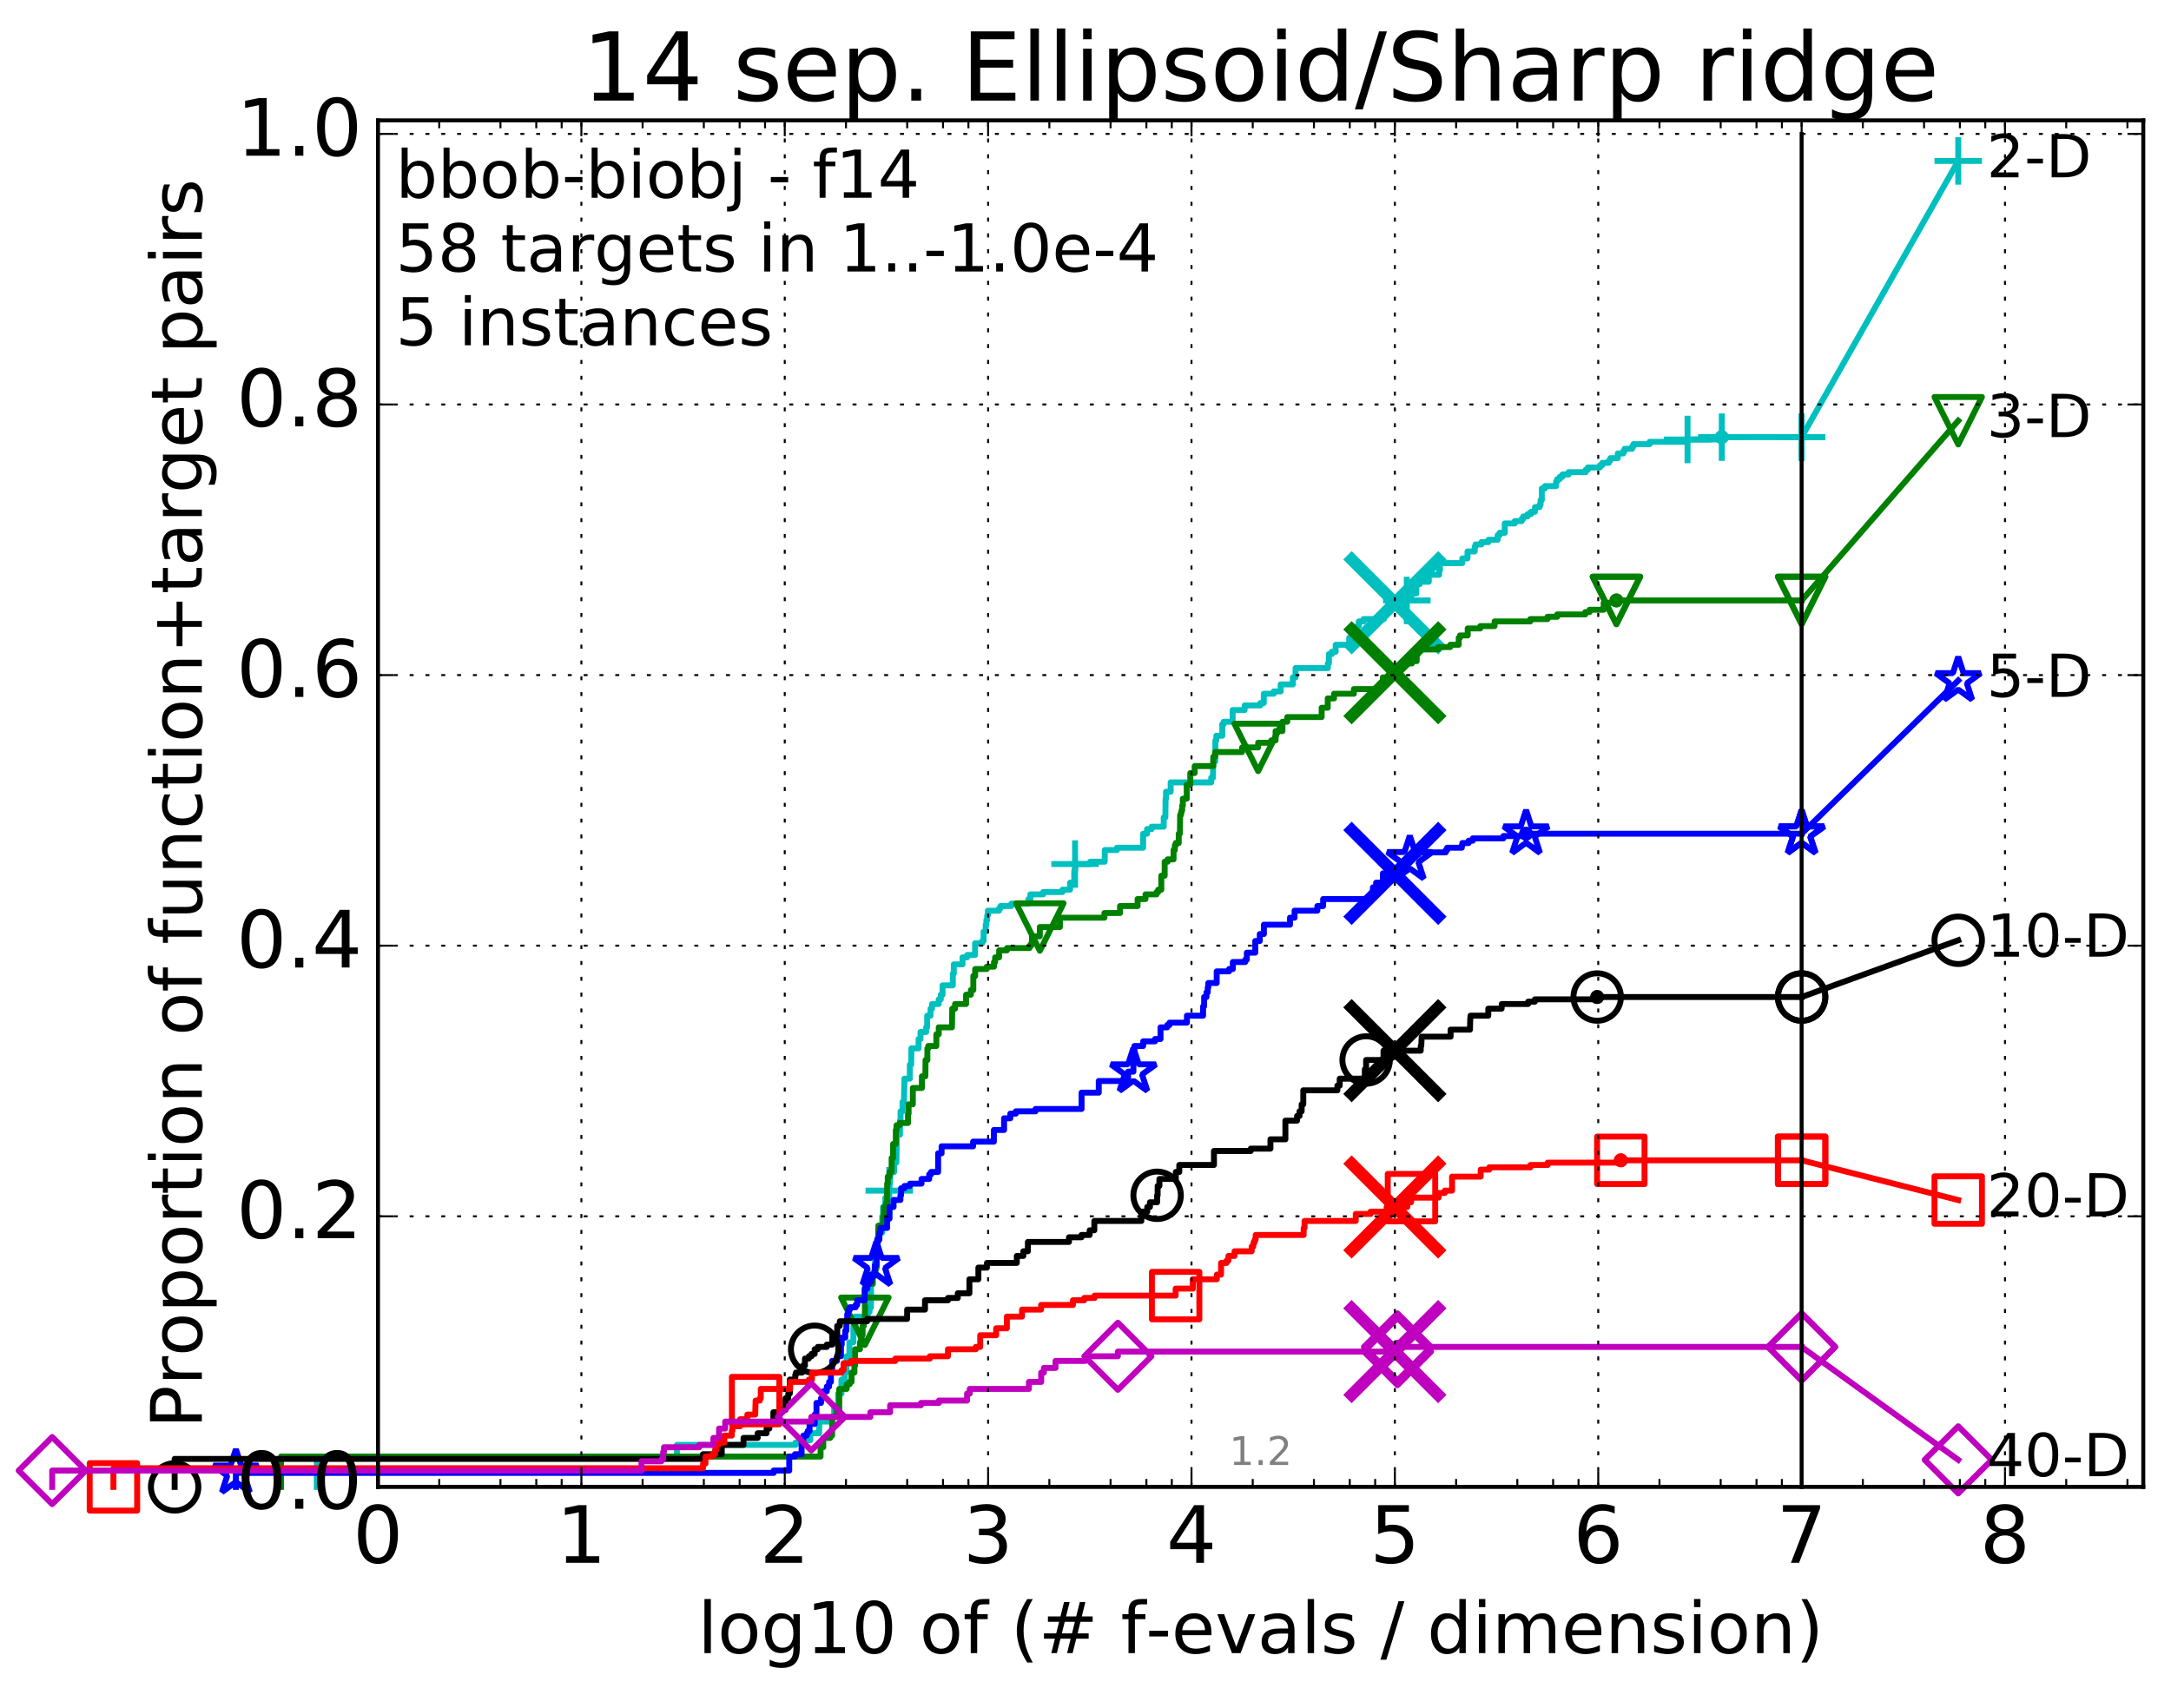 <?xml version="1.0" encoding="utf-8" standalone="no"?>
<!DOCTYPE svg PUBLIC "-//W3C//DTD SVG 1.1//EN"
  "http://www.w3.org/Graphics/SVG/1.1/DTD/svg11.dtd">
<!-- Created with matplotlib (http://matplotlib.org/) -->
<svg height="432pt" version="1.1" viewBox="0 0 549 432" width="549pt" xmlns="http://www.w3.org/2000/svg" xmlns:xlink="http://www.w3.org/1999/xlink">
 <defs>
  <style type="text/css">
*{stroke-linecap:butt;stroke-linejoin:round;stroke-miterlimit:100000;}
  </style>
 </defs>
 <g id="figure_1">
  <g id="patch_1">
   <path d="M 0 432.436 
L 549.192 432.436 
L 549.192 0 
L 0 0 
z
" style="fill:#ffffff;"/>
  </g>
  <g id="axes_1">
   <g id="patch_2">
    <path d="M 95.592 376.036 
L 541.992 376.036 
L 541.992 30.436 
L 95.592 30.436 
z
" style="fill:#ffffff;"/>
   </g>
   <g id="line2d_1">
    <defs>
     <path d="M 0 1.5 
C 0.398 1.5 0.779 1.342 1.061 1.061 
C 1.342 0.779 1.5 0.398 1.5 0 
C 1.5 -0.398 1.342 -0.779 1.061 -1.061 
C 0.779 -1.342 0.398 -1.5 0 -1.5 
C -0.398 -1.5 -0.779 -1.342 -1.061 -1.061 
C -1.342 -0.779 -1.5 -0.398 -1.5 0 
C -1.5 0.398 -1.342 0.779 -1.061 1.061 
C -0.779 1.342 -0.398 1.5 0 1.5 
z
" id="m2bc43486df" style="stroke:#00bfbf;stroke-width:0.5;"/>
    </defs>
    <g>
     <use style="fill:#00bfbf;stroke:#00bfbf;stroke-width:0.5;" x="435.399" xlink:href="#m2bc43486df" y="110.553"/>
     <use style="fill:#00bfbf;stroke:#00bfbf;stroke-width:0.5;" x="435.399" xlink:href="#m2bc43486df" y="110.553"/>
    </g>
   </g>
   <g id="line2d_2">
    <path d="M 80.11 376.036 
L 80.11 368.367 
L 171.183 368.367 
L 171.183 365.417 
L 201.179 365.417 
L 201.179 364.827 
L 202.24 364.827 
L 202.24 364.237 
L 204.902 364.237 
L 204.902 362.467 
L 207.13 362.467 
L 207.205 359.517 
L 210.431 359.517 
L 210.431 358.337 
L 210.948 358.337 
L 210.948 355.978 
L 211.946 355.978 
L 211.946 352.438 
L 212.785 352.438 
L 212.785 348.898 
L 213.649 348.898 
L 213.649 347.128 
L 214.042 347.128 
L 214.097 342.998 
L 214.806 342.998 
L 214.806 339.459 
L 215.804 339.459 
L 215.804 335.329 
L 216.261 335.329 
L 216.261 332.969 
L 219.313 332.969 
L 219.313 332.379 
L 219.488 332.379 
L 219.488 331.789 
L 219.876 331.789 
L 219.876 330.609 
L 220.258 330.609 
L 220.258 324.71 
L 220.757 324.71 
L 220.757 321.76 
L 221.205 321.76 
L 221.205 316.45 
L 221.958 316.45 
L 221.958 312.91 
L 222.152 312.91 
L 222.152 312.32 
L 222.497 312.32 
L 222.497 311.73 
L 223.061 311.73 
L 223.098 307.601 
L 223.319 307.601 
L 223.319 305.241 
L 223.862 305.241 
L 223.898 302.881 
L 224.323 302.881 
L 224.323 301.111 
L 224.877 301.111 
L 224.877 299.341 
L 225.047 299.341 
L 225.149 296.981 
L 225.217 296.981 
L 225.217 296.391 
L 226.108 296.391 
L 226.108 294.031 
L 226.683 294.031 
L 226.778 286.952 
L 227.58 286.952 
L 227.58 283.412 
L 227.731 283.412 
L 227.731 281.052 
L 228.237 281.052 
L 228.237 278.692 
L 228.587 278.692 
L 228.674 274.563 
L 228.703 274.563 
L 228.703 272.793 
L 230.072 272.793 
L 230.072 269.253 
L 230.422 269.253 
L 230.475 265.123 
L 232.289 265.123 
L 232.289 262.763 
L 232.775 262.763 
L 232.775 260.994 
L 234.194 260.994 
L 234.194 259.814 
L 234.463 259.814 
L 234.463 256.864 
L 235.315 256.864 
L 235.315 255.094 
L 235.697 255.094 
L 235.697 253.914 
L 237.381 253.914 
L 237.381 252.734 
L 237.903 252.734 
L 237.903 251.554 
L 238.356 251.554 
L 238.356 249.194 
L 240.949 249.194 
L 240.949 246.245 
L 241.198 246.245 
L 241.198 243.885 
L 243.392 243.885 
L 243.392 242.115 
L 244.556 242.115 
L 244.556 241.525 
L 246.574 241.525 
L 246.574 238.575 
L 248.34 238.575 
L 248.34 237.985 
L 248.732 237.985 
L 248.732 235.625 
L 249.266 235.625 
L 249.266 233.855 
L 249.426 233.855 
L 249.426 232.675 
L 249.642 232.675 
L 249.642 231.495 
L 249.81 231.495 
L 249.81 230.316 
L 252.627 230.316 
L 252.627 229.726 
L 253.018 229.726 
L 253.018 229.136 
L 255.729 229.136 
L 255.729 228.546 
L 260.08 228.546 
L 260.08 227.366 
L 260.563 227.366 
L 260.563 226.186 
L 263.804 226.186 
L 263.804 225.596 
L 268.674 225.596 
L 268.674 225.006 
L 270.596 225.006 
L 270.596 223.236 
L 271.653 223.236 
L 271.653 220.286 
L 271.862 220.286 
L 271.862 218.516 
L 275.706 218.516 
L 275.706 217.926 
L 279.351 217.926 
L 279.378 214.977 
L 282.456 214.977 
L 282.456 214.387 
L 289.082 214.387 
L 289.082 210.847 
L 290.073 210.847 
L 290.073 209.667 
L 291.233 209.667 
L 291.233 209.077 
L 294.281 209.077 
L 294.281 206.717 
L 294.7 206.717 
L 294.745 201.997 
L 294.861 201.997 
L 294.861 200.227 
L 296.03 200.227 
L 296.03 197.868 
L 306.289 197.868 
L 306.289 196.688 
L 306.723 196.688 
L 306.81 192.558 
L 307.314 192.558 
L 307.352 187.248 
L 307.593 187.248 
L 307.593 186.068 
L 309.091 186.068 
L 309.091 183.119 
L 309.449 183.119 
L 309.449 182.529 
L 311.704 182.529 
L 311.704 179.579 
L 314.739 179.579 
L 314.739 178.399 
L 318.702 178.399 
L 318.702 177.809 
L 319.588 177.809 
L 319.588 175.449 
L 322.105 175.449 
L 322.105 174.859 
L 323.862 174.859 
L 323.862 173.089 
L 326.931 173.089 
L 326.931 171.319 
L 327.625 171.319 
L 327.625 168.959 
L 335.781 168.959 
L 335.781 167.78 
L 336.055 167.78 
L 336.055 165.42 
L 336.8 165.42 
L 336.8 164.83 
L 337.763 164.83 
L 337.763 163.06 
L 341.182 163.06 
L 341.182 161.29 
L 343.131 161.29 
L 343.131 158.34 
L 343.622 158.34 
L 343.622 157.16 
L 344.809 157.16 
L 344.809 156.57 
L 349.975 156.57 
L 349.975 154.8 
L 351.126 154.8 
L 351.126 152.44 
L 355.75 152.44 
L 355.751 151.261 
L 356.847 151.261 
L 356.847 150.081 
L 358.163 150.081 
L 358.163 147.721 
L 359.028 147.721 
L 359.028 147.131 
L 361.319 147.131 
L 361.319 145.361 
L 363.934 145.361 
L 363.934 144.181 
L 364.129 144.181 
L 364.129 142.411 
L 369.781 142.411 
L 369.781 141.231 
L 371.1 141.231 
L 371.1 139.461 
L 372.924 139.461 
L 372.924 138.281 
L 373.121 138.281 
L 373.121 137.691 
L 374.637 137.691 
L 374.637 137.101 
L 376.398 137.101 
L 376.398 136.511 
L 378.737 136.511 
L 378.737 135.332 
L 379.24 135.332 
L 379.24 134.742 
L 380.522 134.742 
L 380.522 132.382 
L 383.049 132.382 
L 383.049 131.792 
L 384.808 131.792 
L 384.808 131.202 
L 385.192 131.202 
L 385.192 130.612 
L 386.29 130.612 
L 386.29 130.022 
L 387.144 130.022 
L 387.144 129.432 
L 388.167 129.432 
L 388.167 128.252 
L 389.328 128.252 
L 389.328 127.662 
L 389.577 127.662 
L 389.577 126.482 
L 389.888 126.482 
L 389.888 123.532 
L 390.692 123.532 
L 390.692 122.942 
L 393.504 122.942 
L 393.504 121.762 
L 393.765 121.762 
L 393.765 121.172 
L 394.444 121.172 
L 394.444 120.583 
L 395.113 120.583 
L 395.113 119.993 
L 396.664 119.993 
L 396.664 119.403 
L 400.975 119.403 
L 400.975 118.813 
L 401.531 118.813 
L 401.531 118.223 
L 404.622 118.223 
L 404.622 117.633 
L 405.197 117.633 
L 405.197 117.043 
L 406.855 117.043 
L 406.855 116.453 
L 407.235 116.453 
L 407.235 115.863 
L 409.102 115.863 
L 409.102 114.683 
L 410.502 114.683 
L 410.502 114.093 
L 410.826 114.093 
L 410.826 113.503 
L 412.727 113.503 
L 412.727 112.913 
L 413.058 112.913 
L 413.058 112.323 
L 417.159 112.323 
L 417.159 111.733 
L 426.744 111.733 
L 426.744 111.143 
L 435.399 111.143 
L 435.399 110.553 
L 455.592 110.553 
L 455.592 110.553 
" style="fill:none;stroke:#00bfbf;stroke-linecap:square;stroke-width:1.5;"/>
   </g>
   <g id="line2d_3">
    <defs>
     <path d="M -6 0 
L 6 0 
M 0 6 
L 0 -6 
" id="m93cd2fd309" style="stroke:#00bfbf;stroke-width:1.5;"/>
    </defs>
    <g>
     <use style="fill:none;stroke:#00bfbf;stroke-width:1.5;" x="224.877" xlink:href="#m93cd2fd309" y="301.111"/>
     <use style="fill:none;stroke:#00bfbf;stroke-width:1.5;" x="271.862" xlink:href="#m93cd2fd309" y="218.516"/>
     <use style="fill:none;stroke:#00bfbf;stroke-width:1.5;" x="355.751" xlink:href="#m93cd2fd309" y="151.851"/>
     <use style="fill:none;stroke:#00bfbf;stroke-width:1.5;" x="426.744" xlink:href="#m93cd2fd309" y="111.143"/>
     <use style="fill:none;stroke:#00bfbf;stroke-width:1.5;" x="435.399" xlink:href="#m93cd2fd309" y="110.553"/>
     <use style="fill:none;stroke:#00bfbf;stroke-width:1.5;" x="455.592" xlink:href="#m93cd2fd309" y="110.553"/>
    </g>
   </g>
   <g id="line2d_4"/>
   <g id="line2d_5">
    <path clip-path="url(#p32a6dc531a)" d="M 352.747 152.44 
" style="fill:none;stroke:#00bfbf;stroke-linecap:square;"/>
    <defs>
     <path d="M -12 12 
L 12 -12 
M -12 -12 
L 12 12 
" id="m43635ce5e6" style="stroke:#00bfbf;stroke-width:3.0;"/>
    </defs>
    <g clip-path="url(#p32a6dc531a)">
     <use style="fill:#00bfbf;stroke:#00bfbf;stroke-width:3.0;" x="352.747" xlink:href="#m43635ce5e6" y="152.44"/>
    </g>
   </g>
   <g id="line2d_6">
    <defs>
     <path d="M 0 1.5 
C 0.398 1.5 0.779 1.342 1.061 1.061 
C 1.342 0.779 1.5 0.398 1.5 0 
C 1.5 -0.398 1.342 -0.779 1.061 -1.061 
C 0.779 -1.342 0.398 -1.5 0 -1.5 
C -0.398 -1.5 -0.779 -1.342 -1.061 -1.061 
C -1.342 -0.779 -1.5 -0.398 -1.5 0 
C -1.5 0.398 -1.342 0.779 -1.061 1.061 
C -0.779 1.342 -0.398 1.5 0 1.5 
z
" id="m691cac5fe1" style="stroke:#008000;stroke-width:0.5;"/>
    </defs>
    <g>
     <use style="fill:#008000;stroke:#008000;stroke-width:0.5;" x="408.759" xlink:href="#m691cac5fe1" y="151.851"/>
     <use style="fill:#008000;stroke:#008000;stroke-width:0.5;" x="408.759" xlink:href="#m691cac5fe1" y="151.851"/>
    </g>
   </g>
   <g id="line2d_7">
    <path d="M 71.054 376.036 
L 71.054 368.367 
L 207.505 368.367 
L 207.505 366.007 
L 208.189 366.007 
L 208.189 363.647 
L 209.947 363.647 
L 209.947 363.057 
L 210.431 363.057 
L 210.431 358.337 
L 211.494 358.337 
L 211.494 356.567 
L 212.229 356.567 
L 212.229 351.258 
L 214.116 351.258 
L 214.116 350.078 
L 214.842 350.078 
L 214.842 349.488 
L 215.337 349.488 
L 215.337 347.128 
L 216.059 347.128 
L 216.059 345.358 
L 216.228 345.358 
L 216.228 341.228 
L 217.469 341.228 
L 217.469 339.459 
L 217.753 339.459 
L 217.753 337.689 
L 218.126 337.689 
L 218.126 335.329 
L 218.433 335.329 
L 218.433 334.149 
L 218.705 334.149 
L 218.765 324.71 
L 220.606 324.71 
L 220.606 322.35 
L 221.259 322.35 
L 221.259 321.17 
L 221.499 321.17 
L 221.499 320.58 
L 221.684 320.58 
L 221.762 315.27 
L 221.867 315.27 
L 221.867 314.09 
L 222.049 314.09 
L 222.126 309.96 
L 223.331 309.96 
L 223.331 307.601 
L 223.477 307.601 
L 223.526 305.241 
L 224.123 305.241 
L 224.123 304.061 
L 224.335 304.061 
L 224.335 299.341 
L 224.498 299.341 
L 224.498 297.571 
L 224.957 297.571 
L 224.957 296.391 
L 225.473 296.391 
L 225.473 292.852 
L 225.848 292.852 
L 225.848 289.312 
L 226.536 289.312 
L 226.536 285.772 
L 226.704 285.772 
L 226.704 284.592 
L 227.509 284.592 
L 227.509 284.002 
L 229.616 284.002 
L 229.616 281.642 
L 229.763 281.642 
L 229.763 279.282 
L 230.836 279.282 
L 230.836 275.153 
L 233.124 275.153 
L 233.124 272.203 
L 234.005 272.203 
L 234.051 268.073 
L 234.515 268.073 
L 234.515 265.123 
L 234.75 265.123 
L 234.75 264.533 
L 236.78 264.533 
L 236.78 261.584 
L 237.388 261.584 
L 237.388 259.814 
L 240.732 259.814 
L 240.799 255.094 
L 241.514 255.094 
L 241.514 253.914 
L 244.299 253.914 
L 244.299 251.554 
L 245.517 251.554 
L 245.517 250.374 
L 246.133 250.374 
L 246.133 246.834 
L 246.604 246.834 
L 246.604 245.065 
L 249.532 245.065 
L 249.532 244.475 
L 251.361 244.475 
L 251.361 243.295 
L 251.651 243.295 
L 251.651 242.115 
L 252.66 242.115 
L 252.66 240.345 
L 254.646 240.345 
L 254.646 239.755 
L 260.347 239.755 
L 260.347 239.165 
L 260.776 239.165 
L 260.776 238.575 
L 260.981 238.575 
L 260.981 236.805 
L 262.952 236.805 
L 262.952 234.445 
L 268.033 234.445 
L 268.033 232.085 
L 279.286 232.085 
L 279.286 230.905 
L 283.233 230.905 
L 283.233 229.136 
L 287.673 229.136 
L 287.673 227.366 
L 289.67 227.366 
L 289.67 226.186 
L 292.476 226.186 
L 292.476 225.596 
L 292.887 225.596 
L 292.887 225.006 
L 293.672 225.006 
L 293.672 221.466 
L 294.521 221.466 
L 294.521 217.926 
L 295.268 217.926 
L 295.268 217.336 
L 296.77 217.336 
L 296.77 214.977 
L 297.094 214.977 
L 297.094 213.797 
L 297.313 213.797 
L 297.313 213.207 
L 298.077 213.207 
L 298.077 210.847 
L 298.375 210.847 
L 298.43 206.127 
L 298.642 206.127 
L 298.642 205.537 
L 298.77 205.537 
L 298.77 204.947 
L 298.95 204.947 
L 298.95 203.767 
L 299.109 203.767 
L 299.109 201.997 
L 300.098 201.997 
L 300.098 198.458 
L 301.001 198.458 
L 301.001 195.508 
L 302.109 195.508 
L 302.109 193.738 
L 306.815 193.738 
L 306.815 191.378 
L 307.272 191.378 
L 307.272 190.198 
L 314.101 190.198 
L 314.101 189.018 
L 318.156 189.018 
L 318.156 187.838 
L 321.469 187.838 
L 321.469 187.248 
L 322.568 187.248 
L 322.568 184.888 
L 324.302 184.888 
L 324.302 182.529 
L 325.52 182.529 
L 325.52 181.349 
L 334.219 181.349 
L 334.219 178.989 
L 335.756 178.989 
L 335.756 176.629 
L 337.345 176.629 
L 337.345 175.449 
L 342.367 175.449 
L 342.367 174.269 
L 348.813 174.269 
L 348.813 173.089 
L 349.681 173.089 
L 349.681 171.319 
L 352.332 171.319 
L 352.332 170.139 
L 353.234 170.139 
L 353.234 169.549 
L 354.032 169.549 
L 354.032 168.369 
L 354.667 168.369 
L 354.667 167.78 
L 357.048 167.78 
L 357.048 167.19 
L 358.255 167.19 
L 358.255 165.42 
L 358.527 165.42 
L 358.527 164.24 
L 363.634 164.24 
L 363.634 163.65 
L 366.746 163.65 
L 366.746 163.06 
L 368.878 163.06 
L 368.878 161.29 
L 369.208 161.29 
L 369.208 160.7 
L 371.15 160.7 
L 371.15 158.93 
L 374.328 158.93 
L 374.328 158.34 
L 377.941 158.34 
L 377.941 157.16 
L 386.966 157.16 
L 386.966 156.57 
L 391.335 156.57 
L 391.335 155.98 
L 393.781 155.98 
L 393.781 155.39 
L 400.877 155.39 
L 400.877 154.8 
L 401.966 154.8 
L 401.966 154.21 
L 405.533 154.21 
L 405.533 152.44 
L 408.759 152.44 
L 408.759 151.851 
L 455.592 151.851 
L 455.592 151.851 
" style="fill:none;stroke:#008000;stroke-linecap:square;stroke-width:1.5;"/>
   </g>
   <g id="line2d_8">
    <defs>
     <path d="M -0 6 
L 6 -6 
L -6 -6 
z
" id="md22258bc17" style="stroke:#008000;stroke-linejoin:miter;stroke-width:1.5;"/>
    </defs>
    <g>
     <use style="fill:none;stroke:#008000;stroke-linejoin:miter;stroke-width:1.5;" x="218.705" xlink:href="#md22258bc17" y="334.149"/>
     <use style="fill:none;stroke:#008000;stroke-linejoin:miter;stroke-width:1.5;" x="262.952" xlink:href="#md22258bc17" y="234.445"/>
     <use style="fill:none;stroke:#008000;stroke-linejoin:miter;stroke-width:1.5;" x="318.156" xlink:href="#md22258bc17" y="189.018"/>
     <use style="fill:none;stroke:#008000;stroke-linejoin:miter;stroke-width:1.5;" x="408.759" xlink:href="#md22258bc17" y="151.851"/>
     <use style="fill:none;stroke:#008000;stroke-linejoin:miter;stroke-width:1.5;" x="408.759" xlink:href="#md22258bc17" y="151.851"/>
     <use style="fill:none;stroke:#008000;stroke-linejoin:miter;stroke-width:1.5;" x="455.592" xlink:href="#md22258bc17" y="151.851"/>
    </g>
   </g>
   <g id="line2d_9"/>
   <g id="line2d_10">
    <path clip-path="url(#p32a6dc531a)" d="M 352.743 170.139 
" style="fill:none;stroke:#008000;stroke-linecap:square;"/>
    <defs>
     <path d="M -12 12 
L 12 -12 
M -12 -12 
L 12 12 
" id="mf0f1806d6d" style="stroke:#008000;stroke-width:3.0;"/>
    </defs>
    <g clip-path="url(#p32a6dc531a)">
     <use style="fill:#008000;stroke:#008000;stroke-width:3.0;" x="352.743" xlink:href="#mf0f1806d6d" y="170.139"/>
    </g>
   </g>
   <g id="line2d_11">
    <defs>
     <path d="M 0 1.5 
C 0.398 1.5 0.779 1.342 1.061 1.061 
C 1.342 0.779 1.5 0.398 1.5 0 
C 1.5 -0.398 1.342 -0.779 1.061 -1.061 
C 0.779 -1.342 0.398 -1.5 0 -1.5 
C -0.398 -1.5 -0.779 -1.342 -1.061 -1.061 
C -1.342 -0.779 -1.5 -0.398 -1.5 0 
C -1.5 0.398 -1.342 0.779 -1.061 1.061 
C -0.779 1.342 -0.398 1.5 0 1.5 
z
" id="mfb4012d76b" style="stroke:#0000ff;stroke-width:0.5;"/>
    </defs>
    <g>
     <use style="fill:#0000ff;stroke:#0000ff;stroke-width:0.5;" x="385.911" xlink:href="#mfb4012d76b" y="210.847"/>
     <use style="fill:#0000ff;stroke:#0000ff;stroke-width:0.5;" x="385.911" xlink:href="#mfb4012d76b" y="210.847"/>
    </g>
   </g>
   <g id="line2d_12">
    <path d="M 59.645 376.036 
L 59.645 372.496 
L 195.644 372.496 
L 195.644 371.907 
L 199.581 371.907 
L 199.581 368.367 
L 201.02 368.367 
L 201.02 367.777 
L 202.706 367.777 
L 202.706 364.827 
L 202.89 364.827 
L 202.89 364.237 
L 203.145 364.237 
L 203.145 363.057 
L 203.997 363.057 
L 203.997 362.467 
L 204.274 362.467 
L 204.274 361.877 
L 204.717 361.877 
L 204.717 360.107 
L 206.028 360.107 
L 206.028 357.747 
L 206.469 357.747 
L 206.469 354.798 
L 207.624 354.798 
L 207.624 353.618 
L 208.122 353.618 
L 208.122 352.438 
L 208.237 352.438 
L 208.237 351.848 
L 209.086 351.848 
L 209.086 350.668 
L 209.661 350.668 
L 209.661 349.488 
L 210.116 349.488 
L 210.116 347.128 
L 210.431 347.128 
L 210.431 344.178 
L 211.651 344.178 
L 211.651 342.998 
L 212.667 342.998 
L 212.667 340.049 
L 212.855 340.049 
L 212.855 338.279 
L 213.751 338.279 
L 213.751 336.509 
L 214.042 336.509 
L 214.042 334.149 
L 214.241 334.149 
L 214.241 332.379 
L 214.525 332.379 
L 214.525 331.199 
L 214.935 331.199 
L 214.935 330.609 
L 216.362 330.609 
L 216.362 330.019 
L 216.759 330.019 
L 216.759 328.839 
L 218.663 328.839 
L 218.663 325.889 
L 219.339 325.889 
L 219.339 324.71 
L 219.825 324.71 
L 219.825 324.12 
L 220.3 324.12 
L 220.3 322.35 
L 221.221 322.35 
L 221.221 319.99 
L 221.62 319.99 
L 221.62 315.86 
L 221.825 315.86 
L 221.825 313.5 
L 222.383 313.5 
L 222.383 311.73 
L 222.672 311.73 
L 222.672 310.55 
L 224.344 310.55 
L 224.344 308.191 
L 224.939 308.191 
L 224.939 305.241 
L 225.965 305.241 
L 225.965 303.471 
L 227.695 303.471 
L 227.695 302.291 
L 227.863 302.291 
L 227.863 300.521 
L 228.72 300.521 
L 228.72 299.931 
L 230.115 299.931 
L 230.115 299.341 
L 233.033 299.341 
L 233.033 298.161 
L 234.978 298.161 
L 234.978 296.981 
L 235.443 296.981 
L 235.443 296.391 
L 237.236 296.391 
L 237.236 291.672 
L 238.108 291.672 
L 238.108 289.902 
L 246.079 289.902 
L 246.079 288.722 
L 251.334 288.722 
L 251.334 285.772 
L 253.909 285.772 
L 253.909 282.822 
L 255.485 282.822 
L 255.485 281.642 
L 256.889 281.642 
L 256.889 281.052 
L 261.863 281.052 
L 261.863 280.462 
L 273.505 280.462 
L 273.505 276.333 
L 277.852 276.333 
L 277.852 273.383 
L 285.27 273.383 
L 285.27 271.023 
L 286.614 271.023 
L 286.614 265.713 
L 286.869 265.713 
L 286.869 264.533 
L 289.085 264.533 
L 289.085 263.353 
L 292.088 263.353 
L 292.088 262.763 
L 293.473 262.763 
L 293.473 259.814 
L 295.176 259.814 
L 295.176 259.224 
L 295.75 259.224 
L 295.75 258.634 
L 300.15 258.634 
L 300.15 256.864 
L 304.238 256.864 
L 304.238 254.504 
L 304.498 254.504 
L 304.498 252.144 
L 305.097 252.144 
L 305.097 250.964 
L 305.409 250.964 
L 305.409 249.784 
L 305.552 249.784 
L 305.552 248.604 
L 307.675 248.604 
L 307.675 245.655 
L 310.81 245.655 
L 310.81 245.065 
L 311.754 245.065 
L 311.754 243.295 
L 314.892 243.295 
L 314.892 242.705 
L 315.298 242.705 
L 315.298 240.935 
L 317.428 240.935 
L 317.428 237.985 
L 318.578 237.985 
L 318.578 236.215 
L 319.615 236.215 
L 319.615 233.855 
L 326.211 233.855 
L 326.211 232.085 
L 327.373 232.085 
L 327.373 230.316 
L 333.129 230.316 
L 333.129 229.136 
L 334.592 229.136 
L 334.592 227.366 
L 347.144 227.366 
L 347.184 224.416 
L 347.978 224.416 
L 347.978 223.236 
L 349.707 223.236 
L 349.707 220.876 
L 354.375 220.876 
L 354.375 220.286 
L 355.528 220.286 
L 355.528 217.926 
L 356.506 217.926 
L 356.506 217.336 
L 357.119 217.336 
L 357.119 216.156 
L 358.684 216.156 
L 358.684 215.566 
L 365.598 215.566 
L 365.598 214.977 
L 365.967 214.977 
L 365.967 214.387 
L 369.659 214.387 
L 369.659 213.797 
L 369.788 213.797 
L 369.788 213.207 
L 371.391 213.207 
L 371.391 212.617 
L 372.438 212.617 
L 372.438 212.027 
L 380.175 212.027 
L 380.175 211.437 
L 385.911 211.437 
L 385.911 210.847 
L 455.592 210.847 
L 455.592 210.847 
" style="fill:none;stroke:#0000ff;stroke-linecap:square;stroke-width:1.5;"/>
   </g>
   <g id="line2d_13">
    <defs>
     <path d="M 0 -6 
L -1.347 -1.854 
L -5.706 -1.854 
L -2.18 0.708 
L -3.527 4.854 
L -0 2.292 
L 3.527 4.854 
L 2.18 0.708 
L 5.706 -1.854 
L 1.347 -1.854 
z
" id="mee21e0cc98" style="stroke:#0000ff;stroke-linejoin:bevel;stroke-width:1.5;"/>
    </defs>
    <g>
     <use style="fill:none;stroke:#0000ff;stroke-linejoin:bevel;stroke-width:1.5;" x="59.645" xlink:href="#mee21e0cc98" y="372.496"/>
     <use style="fill:none;stroke:#0000ff;stroke-linejoin:bevel;stroke-width:1.5;" x="221.62" xlink:href="#mee21e0cc98" y="319.99"/>
     <use style="fill:none;stroke:#0000ff;stroke-linejoin:bevel;stroke-width:1.5;" x="286.614" xlink:href="#mee21e0cc98" y="271.023"/>
     <use style="fill:none;stroke:#0000ff;stroke-linejoin:bevel;stroke-width:1.5;" x="356.506" xlink:href="#mee21e0cc98" y="217.336"/>
     <use style="fill:none;stroke:#0000ff;stroke-linejoin:bevel;stroke-width:1.5;" x="385.911" xlink:href="#mee21e0cc98" y="210.847"/>
     <use style="fill:none;stroke:#0000ff;stroke-linejoin:bevel;stroke-width:1.5;" x="455.592" xlink:href="#mee21e0cc98" y="210.847"/>
    </g>
   </g>
   <g id="line2d_14"/>
   <g id="line2d_15">
    <path clip-path="url(#p32a6dc531a)" d="M 352.74 220.876 
" style="fill:none;stroke:#0000ff;stroke-linecap:square;"/>
    <defs>
     <path d="M -12 12 
L 12 -12 
M -12 -12 
L 12 12 
" id="m51f5ba606b" style="stroke:#0000ff;stroke-width:3.0;"/>
    </defs>
    <g clip-path="url(#p32a6dc531a)">
     <use style="fill:#0000ff;stroke:#0000ff;stroke-width:3.0;" x="352.74" xlink:href="#m51f5ba606b" y="220.876"/>
    </g>
   </g>
   <g id="line2d_16">
    <defs>
     <path d="M 0 1.5 
C 0.398 1.5 0.779 1.342 1.061 1.061 
C 1.342 0.779 1.5 0.398 1.5 0 
C 1.5 -0.398 1.342 -0.779 1.061 -1.061 
C 0.779 -1.342 0.398 -1.5 0 -1.5 
C -0.398 -1.5 -0.779 -1.342 -1.061 -1.061 
C -1.342 -0.779 -1.5 -0.398 -1.5 0 
C -1.5 0.398 -1.342 0.779 -1.061 1.061 
C -0.779 1.342 -0.398 1.5 0 1.5 
z
" id="m712aab96f9" style="stroke:#000000;stroke-width:0.5;"/>
    </defs>
    <g>
     <use style="stroke:#000000;stroke-width:0.5;" x="403.894" xlink:href="#m712aab96f9" y="252.144"/>
     <use style="stroke:#000000;stroke-width:0.5;" x="403.894" xlink:href="#m712aab96f9" y="252.144"/>
    </g>
   </g>
   <g id="line2d_17">
    <path d="M 44.163 376.036 
L 44.163 368.957 
L 177.759 368.957 
L 177.759 367.777 
L 182.516 367.777 
L 182.516 365.417 
L 188.023 365.417 
L 188.023 363.647 
L 191.603 363.647 
L 191.603 362.467 
L 193.852 362.467 
L 193.852 361.287 
L 194.555 361.287 
L 194.555 360.107 
L 195.568 360.107 
L 195.568 357.157 
L 197.28 357.157 
L 197.28 356.567 
L 198.649 356.567 
L 198.649 353.618 
L 199.303 353.618 
L 199.346 352.438 
L 199.729 352.438 
L 199.729 348.898 
L 201.099 348.898 
L 201.099 347.718 
L 201.277 347.718 
L 201.277 347.128 
L 202.854 347.128 
L 202.854 346.538 
L 203.036 346.538 
L 203.036 345.358 
L 203.557 345.358 
L 203.557 343.588 
L 204.548 343.588 
L 204.548 342.998 
L 205.218 342.998 
L 205.218 342.408 
L 206.012 342.408 
L 206.012 341.228 
L 206.794 341.228 
L 206.794 340.639 
L 209.086 340.639 
L 209.086 340.049 
L 210.471 340.049 
L 210.471 337.689 
L 211.713 337.689 
L 211.713 335.329 
L 212.369 335.329 
L 212.369 334.149 
L 219.295 334.149 
L 219.295 333.559 
L 229.395 333.559 
L 229.395 331.199 
L 233.913 331.199 
L 233.913 328.839 
L 239.731 328.839 
L 239.731 328.249 
L 242.203 328.249 
L 242.203 327.069 
L 245.141 327.069 
L 245.141 323.53 
L 247.415 323.53 
L 247.415 320.58 
L 249.578 320.58 
L 249.578 319.4 
L 257.131 319.4 
L 257.131 317.63 
L 258.772 317.63 
L 258.778 316.45 
L 259.928 316.45 
L 259.928 314.09 
L 270.326 314.09 
L 270.326 312.91 
L 273.495 312.91 
L 273.495 312.32 
L 275.556 312.32 
L 275.556 311.14 
L 276.733 311.14 
L 276.733 308.781 
L 288.628 308.781 
L 288.628 306.421 
L 290.119 306.421 
L 290.119 305.241 
L 290.803 305.241 
L 290.803 304.061 
L 292.613 304.061 
L 292.613 302.291 
L 292.742 302.291 
L 292.742 299.931 
L 293.189 299.931 
L 293.189 298.161 
L 297.339 298.161 
L 297.339 296.391 
L 298.218 296.391 
L 298.218 294.621 
L 306.986 294.621 
L 306.986 291.082 
L 316.301 291.082 
L 316.301 290.492 
L 321.266 290.492 
L 321.266 288.132 
L 325.048 288.132 
L 325.048 283.412 
L 327.996 283.412 
L 327.996 282.232 
L 328.628 282.232 
L 328.628 281.052 
L 329.162 281.052 
L 329.162 279.282 
L 329.571 279.282 
L 329.571 275.743 
L 338.193 275.743 
L 338.193 274.563 
L 338.785 274.563 
L 338.785 272.793 
L 345.14 272.793 
L 345.14 270.433 
L 345.464 270.433 
L 345.464 268.073 
L 349.858 268.073 
L 349.858 265.713 
L 359.271 265.713 
L 359.271 264.533 
L 359.407 264.533 
L 359.513 262.173 
L 366.826 262.173 
L 366.826 260.404 
L 371.723 260.404 
L 371.802 257.454 
L 371.863 257.454 
L 371.863 256.864 
L 376.356 256.864 
L 376.356 255.094 
L 379.726 255.094 
L 379.769 253.914 
L 386.437 253.914 
L 386.437 253.324 
L 388.137 253.324 
L 388.137 252.734 
L 403.894 252.734 
L 403.894 252.144 
L 455.592 252.144 
L 455.592 252.144 
" style="fill:none;stroke:#000000;stroke-linecap:square;stroke-width:1.5;"/>
   </g>
   <g id="line2d_18">
    <defs>
     <path d="M 0 6 
C 1.591 6 3.117 5.368 4.243 4.243 
C 5.368 3.117 6 1.591 6 0 
C 6 -1.591 5.368 -3.117 4.243 -4.243 
C 3.117 -5.368 1.591 -6 0 -6 
C -1.591 -6 -3.117 -5.368 -4.243 -4.243 
C -5.368 -3.117 -6 -1.591 -6 0 
C -6 1.591 -5.368 3.117 -4.243 4.243 
C -3.117 5.368 -1.591 6 0 6 
z
" id="m3875210fee" style="stroke:#000000;stroke-width:1.5;"/>
    </defs>
    <g>
     <use style="fill:none;stroke:#000000;stroke-width:1.5;" x="44.163" xlink:href="#m3875210fee" y="376.036"/>
     <use style="fill:none;stroke:#000000;stroke-width:1.5;" x="206.012" xlink:href="#m3875210fee" y="341.228"/>
     <use style="fill:none;stroke:#000000;stroke-width:1.5;" x="292.613" xlink:href="#m3875210fee" y="302.291"/>
     <use style="fill:none;stroke:#000000;stroke-width:1.5;" x="345.464" xlink:href="#m3875210fee" y="268.073"/>
     <use style="fill:none;stroke:#000000;stroke-width:1.5;" x="403.894" xlink:href="#m3875210fee" y="252.144"/>
     <use style="fill:none;stroke:#000000;stroke-width:1.5;" x="455.592" xlink:href="#m3875210fee" y="252.144"/>
    </g>
   </g>
   <g id="line2d_19"/>
   <g id="line2d_20">
    <path clip-path="url(#p32a6dc531a)" d="M 352.737 265.713 
" style="fill:none;stroke:#000000;stroke-linecap:square;"/>
    <defs>
     <path d="M -12 12 
L 12 -12 
M -12 -12 
L 12 12 
" id="m1da7e3d23a" style="stroke:#000000;stroke-width:3.0;"/>
    </defs>
    <g clip-path="url(#p32a6dc531a)">
     <use style="stroke:#000000;stroke-width:3.0;" x="352.737" xlink:href="#m1da7e3d23a" y="265.713"/>
    </g>
   </g>
   <g id="line2d_21">
    <defs>
     <path d="M 0 1.5 
C 0.398 1.5 0.779 1.342 1.061 1.061 
C 1.342 0.779 1.5 0.398 1.5 0 
C 1.5 -0.398 1.342 -0.779 1.061 -1.061 
C 0.779 -1.342 0.398 -1.5 0 -1.5 
C -0.398 -1.5 -0.779 -1.342 -1.061 -1.061 
C -1.342 -0.779 -1.5 -0.398 -1.5 0 
C -1.5 0.398 -1.342 0.779 -1.061 1.061 
C -0.779 1.342 -0.398 1.5 0 1.5 
z
" id="m0c08b54233" style="stroke:#ff0000;stroke-width:0.5;"/>
    </defs>
    <g>
     <use style="fill:#ff0000;stroke:#ff0000;stroke-width:0.5;" x="409.87" xlink:href="#m0c08b54233" y="293.442"/>
     <use style="fill:#ff0000;stroke:#ff0000;stroke-width:0.5;" x="409.87" xlink:href="#m0c08b54233" y="293.442"/>
    </g>
   </g>
   <g id="line2d_22">
    <path d="M 28.682 376.036 
L 28.682 371.317 
L 177.787 371.317 
L 177.787 370.137 
L 178.398 370.137 
L 178.398 368.367 
L 180.137 368.367 
L 180.137 367.777 
L 180.836 367.777 
L 180.836 366.597 
L 181.129 366.597 
L 181.129 365.417 
L 181.704 365.417 
L 181.704 364.827 
L 183.167 364.827 
L 183.167 363.057 
L 185.055 363.057 
L 185.055 361.877 
L 185.218 361.877 
L 185.218 360.697 
L 187.151 360.697 
L 187.151 358.927 
L 188.981 358.927 
L 188.981 357.747 
L 190.972 357.747 
L 191.081 354.208 
L 192.157 354.208 
L 192.157 353.618 
L 192.378 353.618 
L 192.378 351.258 
L 199.824 351.258 
L 199.824 349.488 
L 204.539 349.488 
L 204.539 348.898 
L 205.325 348.898 
L 205.325 347.128 
L 212.779 347.128 
L 212.779 346.538 
L 213.313 346.538 
L 213.313 344.768 
L 215.184 344.768 
L 215.184 344.178 
L 226.417 344.178 
L 226.417 343.588 
L 235.138 343.588 
L 235.138 342.998 
L 239.713 342.998 
L 239.713 341.228 
L 246.755 341.228 
L 246.755 340.639 
L 247.87 340.639 
L 247.87 337.689 
L 251.905 337.689 
L 251.905 335.919 
L 254.616 335.919 
L 254.616 332.969 
L 258.445 332.969 
L 258.445 331.199 
L 263.275 331.199 
L 263.275 330.019 
L 271.321 330.019 
L 271.321 328.839 
L 274.168 328.839 
L 274.168 328.249 
L 276.803 328.249 
L 276.803 327.659 
L 297.294 327.659 
L 297.294 325.889 
L 301.642 325.889 
L 301.642 323.53 
L 307.708 323.53 
L 307.708 322.35 
L 308.78 322.35 
L 308.78 319.4 
L 310.181 319.4 
L 310.181 318.81 
L 310.644 318.81 
L 310.644 317.63 
L 312.186 317.63 
L 312.186 316.45 
L 316.517 316.45 
L 316.517 315.27 
L 316.91 315.27 
L 316.91 314.68 
L 317.038 314.68 
L 317.038 314.09 
L 317.292 314.09 
L 317.292 313.5 
L 317.533 313.5 
L 317.533 312.32 
L 329.667 312.32 
L 329.667 310.55 
L 329.888 310.55 
L 329.888 308.781 
L 342.84 308.781 
L 342.84 307.011 
L 346.599 307.011 
L 346.599 306.421 
L 350.65 306.421 
L 350.65 305.241 
L 355.894 305.241 
L 355.894 304.061 
L 356.828 304.061 
L 356.933 302.881 
L 363.813 302.881 
L 363.813 301.701 
L 365.359 301.701 
L 365.359 301.111 
L 367.198 301.111 
L 367.198 297.571 
L 374.435 297.571 
L 374.435 295.801 
L 376.599 295.801 
L 376.599 295.211 
L 387.023 295.211 
L 387.023 294.621 
L 391.381 294.621 
L 391.381 294.031 
L 409.87 294.031 
L 409.87 293.442 
L 455.592 293.442 
L 455.592 293.442 
" style="fill:none;stroke:#ff0000;stroke-linecap:square;stroke-width:1.5;"/>
   </g>
   <g id="line2d_23">
    <defs>
     <path d="M -6 6 
L 6 6 
L 6 -6 
L -6 -6 
z
" id="mbe91c75b9e" style="stroke:#ff0000;stroke-linejoin:miter;stroke-width:1.5;"/>
    </defs>
    <g>
     <use style="fill:none;stroke:#ff0000;stroke-linejoin:miter;stroke-width:1.5;" x="28.682" xlink:href="#mbe91c75b9e" y="376.036"/>
     <use style="fill:none;stroke:#ff0000;stroke-linejoin:miter;stroke-width:1.5;" x="191.081" xlink:href="#mbe91c75b9e" y="354.208"/>
     <use style="fill:none;stroke:#ff0000;stroke-linejoin:miter;stroke-width:1.5;" x="297.294" xlink:href="#mbe91c75b9e" y="327.659"/>
     <use style="fill:none;stroke:#ff0000;stroke-linejoin:miter;stroke-width:1.5;" x="356.933" xlink:href="#mbe91c75b9e" y="302.881"/>
     <use style="fill:none;stroke:#ff0000;stroke-linejoin:miter;stroke-width:1.5;" x="409.87" xlink:href="#mbe91c75b9e" y="293.442"/>
     <use style="fill:none;stroke:#ff0000;stroke-linejoin:miter;stroke-width:1.5;" x="455.592" xlink:href="#mbe91c75b9e" y="293.442"/>
    </g>
   </g>
   <g id="line2d_24"/>
   <g id="line2d_25">
    <path clip-path="url(#p32a6dc531a)" d="M 352.735 305.241 
" style="fill:none;stroke:#ff0000;stroke-linecap:square;"/>
    <defs>
     <path d="M -12 12 
L 12 -12 
M -12 -12 
L 12 12 
" id="mfab4e4f5ea" style="stroke:#ff0000;stroke-width:3.0;"/>
    </defs>
    <g clip-path="url(#p32a6dc531a)">
     <use style="fill:#ff0000;stroke:#ff0000;stroke-width:3.0;" x="352.735" xlink:href="#mfab4e4f5ea" y="305.241"/>
    </g>
   </g>
   <g id="line2d_26">
    <defs>
     <path d="M 0 1.5 
C 0.398 1.5 0.779 1.342 1.061 1.061 
C 1.342 0.779 1.5 0.398 1.5 0 
C 1.5 -0.398 1.342 -0.779 1.061 -1.061 
C 0.779 -1.342 0.398 -1.5 0 -1.5 
C -0.398 -1.5 -0.779 -1.342 -1.061 -1.061 
C -1.342 -0.779 -1.5 -0.398 -1.5 0 
C -1.5 0.398 -1.342 0.779 -1.061 1.061 
C -0.779 1.342 -0.398 1.5 0 1.5 
z
" id="ma8a4dae67f" style="stroke:#bf00bf;stroke-width:0.5;"/>
    </defs>
    <g>
     <use style="fill:#bf00bf;stroke:#bf00bf;stroke-width:0.5;" x="353.396" xlink:href="#ma8a4dae67f" y="340.639"/>
     <use style="fill:#bf00bf;stroke:#bf00bf;stroke-width:0.5;" x="353.396" xlink:href="#ma8a4dae67f" y="340.639"/>
    </g>
   </g>
   <g id="line2d_27">
    <path d="M 13.2 376.036 
L 13.2 371.907 
L 162.221 371.907 
L 162.221 369.547 
L 167.284 369.547 
L 167.284 368.957 
L 167.686 368.957 
L 167.686 367.187 
L 167.906 367.187 
L 167.906 366.007 
L 176.823 366.007 
L 176.823 365.417 
L 180.402 365.417 
L 180.402 363.647 
L 181.833 363.647 
L 181.833 361.287 
L 183.388 361.287 
L 183.388 359.517 
L 205.156 359.517 
L 205.156 358.337 
L 220.102 358.337 
L 220.102 357.157 
L 225.097 357.157 
L 225.097 355.388 
L 232.89 355.388 
L 232.89 354.798 
L 237.437 354.798 
L 237.437 354.208 
L 244.552 354.208 
L 244.552 352.438 
L 245.228 352.438 
L 245.228 351.258 
L 260.19 351.258 
L 260.19 349.488 
L 263.296 349.488 
L 263.296 347.128 
L 263.98 347.128 
L 263.98 345.948 
L 266.923 345.948 
L 266.923 344.178 
L 274.428 344.178 
L 274.428 342.998 
L 282.688 342.998 
L 282.688 341.818 
L 353.396 341.818 
L 353.396 340.639 
L 455.592 340.639 
" style="fill:none;stroke:#bf00bf;stroke-linecap:square;stroke-width:1.5;"/>
   </g>
   <g id="line2d_28">
    <defs>
     <path d="M -0 8.485 
L 8.485 0 
L 0 -8.485 
L -8.485 -0 
z
" id="mc8ffc142b8" style="stroke:#bf00bf;stroke-linejoin:miter;stroke-width:1.5;"/>
    </defs>
    <g>
     <use style="fill:none;stroke:#bf00bf;stroke-linejoin:miter;stroke-width:1.5;" x="13.2" xlink:href="#mc8ffc142b8" y="371.907"/>
     <use style="fill:none;stroke:#bf00bf;stroke-linejoin:miter;stroke-width:1.5;" x="205.156" xlink:href="#mc8ffc142b8" y="358.337"/>
     <use style="fill:none;stroke:#bf00bf;stroke-linejoin:miter;stroke-width:1.5;" x="282.688" xlink:href="#mc8ffc142b8" y="342.998"/>
     <use style="fill:none;stroke:#bf00bf;stroke-linejoin:miter;stroke-width:1.5;" x="353.396" xlink:href="#mc8ffc142b8" y="341.818"/>
     <use style="fill:none;stroke:#bf00bf;stroke-linejoin:miter;stroke-width:1.5;" x="353.396" xlink:href="#mc8ffc142b8" y="340.639"/>
     <use style="fill:none;stroke:#bf00bf;stroke-linejoin:miter;stroke-width:1.5;" x="455.592" xlink:href="#mc8ffc142b8" y="340.639"/>
    </g>
   </g>
   <g id="line2d_29"/>
   <g id="line2d_30">
    <path clip-path="url(#p32a6dc531a)" d="M 352.735 341.818 
" style="fill:none;stroke:#bf00bf;stroke-linecap:square;"/>
    <defs>
     <path d="M -12 12 
L 12 -12 
M -12 -12 
L 12 12 
" id="ma7766223b4" style="stroke:#bf00bf;stroke-width:3.0;"/>
    </defs>
    <g clip-path="url(#p32a6dc531a)">
     <use style="fill:#bf00bf;stroke:#bf00bf;stroke-width:3.0;" x="352.735" xlink:href="#ma7766223b4" y="341.818"/>
    </g>
   </g>
   <g id="line2d_31">
    <path d="M 455.592 340.639 
L 495.192 369.193 
" style="fill:none;stroke:#bf00bf;stroke-linecap:square;stroke-width:1.5;"/>
    <g>
     <use style="fill:none;stroke:#bf00bf;stroke-linejoin:miter;stroke-width:1.5;" x="455.592" xlink:href="#mc8ffc142b8" y="340.639"/>
     <use style="fill:none;stroke:#bf00bf;stroke-linejoin:miter;stroke-width:1.5;" x="495.192" xlink:href="#mc8ffc142b8" y="369.193"/>
    </g>
   </g>
   <g id="line2d_32">
    <path d="M 455.592 293.442 
L 495.192 303.494 
" style="fill:none;stroke:#ff0000;stroke-linecap:square;stroke-width:1.5;"/>
    <g>
     <use style="fill:none;stroke:#ff0000;stroke-linejoin:miter;stroke-width:1.5;" x="455.592" xlink:href="#mbe91c75b9e" y="293.442"/>
     <use style="fill:none;stroke:#ff0000;stroke-linejoin:miter;stroke-width:1.5;" x="495.192" xlink:href="#mbe91c75b9e" y="303.494"/>
    </g>
   </g>
   <g id="line2d_33">
    <path d="M 455.592 252.144 
L 495.192 237.796 
" style="fill:none;stroke:#000000;stroke-linecap:square;stroke-width:1.5;"/>
    <g>
     <use style="fill:none;stroke:#000000;stroke-width:1.5;" x="455.592" xlink:href="#m3875210fee" y="252.144"/>
     <use style="fill:none;stroke:#000000;stroke-width:1.5;" x="495.192" xlink:href="#m3875210fee" y="237.796"/>
    </g>
   </g>
   <g id="line2d_34">
    <path d="M 455.592 210.847 
L 495.192 172.098 
" style="fill:none;stroke:#0000ff;stroke-linecap:square;stroke-width:1.5;"/>
    <g>
     <use style="fill:none;stroke:#0000ff;stroke-linejoin:bevel;stroke-width:1.5;" x="455.592" xlink:href="#mee21e0cc98" y="210.847"/>
     <use style="fill:none;stroke:#0000ff;stroke-linejoin:bevel;stroke-width:1.5;" x="495.192" xlink:href="#mee21e0cc98" y="172.098"/>
    </g>
   </g>
   <g id="line2d_35">
    <path d="M 455.592 151.851 
L 495.192 106.4 
" style="fill:none;stroke:#008000;stroke-linecap:square;stroke-width:1.5;"/>
    <g>
     <use style="fill:none;stroke:#008000;stroke-linejoin:miter;stroke-width:1.5;" x="455.592" xlink:href="#md22258bc17" y="151.851"/>
     <use style="fill:none;stroke:#008000;stroke-linejoin:miter;stroke-width:1.5;" x="495.192" xlink:href="#md22258bc17" y="106.4"/>
    </g>
   </g>
   <g id="line2d_36">
    <path d="M 455.592 110.553 
L 495.192 40.702 
" style="fill:none;stroke:#00bfbf;stroke-linecap:square;stroke-width:1.5;"/>
    <g>
     <use style="fill:none;stroke:#00bfbf;stroke-width:1.5;" x="455.592" xlink:href="#m93cd2fd309" y="110.553"/>
     <use style="fill:none;stroke:#00bfbf;stroke-width:1.5;" x="495.192" xlink:href="#m93cd2fd309" y="40.702"/>
    </g>
   </g>
   <g id="line2d_37">
    <path d="M 455.592 376.036 
L 455.592 33.858 
" style="fill:none;stroke:#000000;stroke-linecap:square;"/>
   </g>
   <g id="patch_3">
    <path d="M 95.592 30.436 
L 541.992 30.436 
" style="fill:none;stroke:#000000;stroke-linecap:square;stroke-linejoin:miter;"/>
   </g>
   <g id="patch_4">
    <path d="M 541.992 376.036 
L 541.992 30.436 
" style="fill:none;stroke:#000000;stroke-linecap:square;stroke-linejoin:miter;"/>
   </g>
   <g id="patch_5">
    <path d="M 95.592 376.036 
L 541.992 376.036 
" style="fill:none;stroke:#000000;stroke-linecap:square;stroke-linejoin:miter;"/>
   </g>
   <g id="patch_6">
    <path d="M 95.592 376.036 
L 95.592 30.436 
" style="fill:none;stroke:#000000;stroke-linecap:square;stroke-linejoin:miter;"/>
   </g>
   <g id="matplotlib.axis_1">
    <g id="xtick_1">
     <g id="line2d_38">
      <path clip-path="url(#p32a6dc531a)" d="M 95.592 376.036 
L 95.592 30.436 
" style="fill:none;stroke:#000000;stroke-dasharray:1,3;stroke-dashoffset:0.0;stroke-width:0.5;"/>
     </g>
     <g id="line2d_39">
      <defs>
       <path d="M 0 0 
L 0 -4 
" id="mdb73fca991" style="stroke:#000000;stroke-width:0.5;"/>
      </defs>
      <g>
       <use style="stroke:#000000;stroke-width:0.5;" x="95.592" xlink:href="#mdb73fca991" y="376.036"/>
      </g>
     </g>
     <g id="line2d_40">
      <defs>
       <path d="M 0 0 
L 0 4 
" id="m4f8ddeeec9" style="stroke:#000000;stroke-width:0.5;"/>
      </defs>
      <g>
       <use style="stroke:#000000;stroke-width:0.5;" x="95.592" xlink:href="#m4f8ddeeec9" y="30.436"/>
      </g>
     </g>
     <g id="text_1">
      <!-- 0 -->
      <defs>
       <path d="M 31.781 66.406 
Q 24.172 66.406 20.328 58.906 
Q 16.5 51.422 16.5 36.375 
Q 16.5 21.391 20.328 13.891 
Q 24.172 6.391 31.781 6.391 
Q 39.453 6.391 43.281 13.891 
Q 47.125 21.391 47.125 36.375 
Q 47.125 51.422 43.281 58.906 
Q 39.453 66.406 31.781 66.406 
M 31.781 74.219 
Q 44.047 74.219 50.516 64.516 
Q 56.984 54.828 56.984 36.375 
Q 56.984 17.969 50.516 8.266 
Q 44.047 -1.422 31.781 -1.422 
Q 19.531 -1.422 13.062 8.266 
Q 6.594 17.969 6.594 36.375 
Q 6.594 54.828 13.062 64.516 
Q 19.531 74.219 31.781 74.219 
" id="BitstreamVeraSans-Roman-30"/>
      </defs>
      <g transform="translate(89.229 395.233)scale(0.2 -0.2)">
       <use xlink:href="#BitstreamVeraSans-Roman-30"/>
      </g>
     </g>
    </g>
    <g id="xtick_2">
     <g id="line2d_41">
      <path clip-path="url(#p32a6dc531a)" d="M 147.02 376.036 
L 147.02 30.436 
" style="fill:none;stroke:#000000;stroke-dasharray:1,3;stroke-dashoffset:0.0;stroke-width:0.5;"/>
     </g>
     <g id="line2d_42">
      <g>
       <use style="stroke:#000000;stroke-width:0.5;" x="147.02" xlink:href="#mdb73fca991" y="376.036"/>
      </g>
     </g>
     <g id="line2d_43">
      <g>
       <use style="stroke:#000000;stroke-width:0.5;" x="147.02" xlink:href="#m4f8ddeeec9" y="30.436"/>
      </g>
     </g>
     <g id="text_2">
      <!-- 1 -->
      <defs>
       <path d="M 12.406 8.297 
L 28.516 8.297 
L 28.516 63.922 
L 10.984 60.406 
L 10.984 69.391 
L 28.422 72.906 
L 38.281 72.906 
L 38.281 8.297 
L 54.391 8.297 
L 54.391 0 
L 12.406 0 
z
" id="BitstreamVeraSans-Roman-31"/>
      </defs>
      <g transform="translate(140.658 395.233)scale(0.2 -0.2)">
       <use xlink:href="#BitstreamVeraSans-Roman-31"/>
      </g>
     </g>
    </g>
    <g id="xtick_3">
     <g id="line2d_44">
      <path clip-path="url(#p32a6dc531a)" d="M 198.449 376.036 
L 198.449 30.436 
" style="fill:none;stroke:#000000;stroke-dasharray:1,3;stroke-dashoffset:0.0;stroke-width:0.5;"/>
     </g>
     <g id="line2d_45">
      <g>
       <use style="stroke:#000000;stroke-width:0.5;" x="198.449" xlink:href="#mdb73fca991" y="376.036"/>
      </g>
     </g>
     <g id="line2d_46">
      <g>
       <use style="stroke:#000000;stroke-width:0.5;" x="198.449" xlink:href="#m4f8ddeeec9" y="30.436"/>
      </g>
     </g>
     <g id="text_3">
      <!-- 2 -->
      <defs>
       <path d="M 19.188 8.297 
L 53.609 8.297 
L 53.609 0 
L 7.328 0 
L 7.328 8.297 
Q 12.938 14.109 22.625 23.891 
Q 32.328 33.688 34.812 36.531 
Q 39.547 41.844 41.422 45.531 
Q 43.312 49.219 43.312 52.781 
Q 43.312 58.594 39.234 62.25 
Q 35.156 65.922 28.609 65.922 
Q 23.969 65.922 18.812 64.312 
Q 13.672 62.703 7.812 59.422 
L 7.812 69.391 
Q 13.766 71.781 18.938 73 
Q 24.125 74.219 28.422 74.219 
Q 39.75 74.219 46.484 68.547 
Q 53.219 62.891 53.219 53.422 
Q 53.219 48.922 51.531 44.891 
Q 49.859 40.875 45.406 35.406 
Q 44.188 33.984 37.641 27.219 
Q 31.109 20.453 19.188 8.297 
" id="BitstreamVeraSans-Roman-32"/>
      </defs>
      <g transform="translate(192.086 395.233)scale(0.2 -0.2)">
       <use xlink:href="#BitstreamVeraSans-Roman-32"/>
      </g>
     </g>
    </g>
    <g id="xtick_4">
     <g id="line2d_47">
      <path clip-path="url(#p32a6dc531a)" d="M 249.877 376.036 
L 249.877 30.436 
" style="fill:none;stroke:#000000;stroke-dasharray:1,3;stroke-dashoffset:0.0;stroke-width:0.5;"/>
     </g>
     <g id="line2d_48">
      <g>
       <use style="stroke:#000000;stroke-width:0.5;" x="249.877" xlink:href="#mdb73fca991" y="376.036"/>
      </g>
     </g>
     <g id="line2d_49">
      <g>
       <use style="stroke:#000000;stroke-width:0.5;" x="249.877" xlink:href="#m4f8ddeeec9" y="30.436"/>
      </g>
     </g>
     <g id="text_4">
      <!-- 3 -->
      <defs>
       <path d="M 40.578 39.312 
Q 47.656 37.797 51.625 33 
Q 55.609 28.219 55.609 21.188 
Q 55.609 10.406 48.188 4.484 
Q 40.766 -1.422 27.094 -1.422 
Q 22.516 -1.422 17.656 -0.516 
Q 12.797 0.391 7.625 2.203 
L 7.625 11.719 
Q 11.719 9.328 16.594 8.109 
Q 21.484 6.891 26.812 6.891 
Q 36.078 6.891 40.938 10.547 
Q 45.797 14.203 45.797 21.188 
Q 45.797 27.641 41.281 31.266 
Q 36.766 34.906 28.719 34.906 
L 20.219 34.906 
L 20.219 43.016 
L 29.109 43.016 
Q 36.375 43.016 40.234 45.922 
Q 44.094 48.828 44.094 54.297 
Q 44.094 59.906 40.109 62.906 
Q 36.141 65.922 28.719 65.922 
Q 24.656 65.922 20.016 65.031 
Q 15.375 64.156 9.812 62.312 
L 9.812 71.094 
Q 15.438 72.656 20.344 73.438 
Q 25.25 74.219 29.594 74.219 
Q 40.828 74.219 47.359 69.109 
Q 53.906 64.016 53.906 55.328 
Q 53.906 49.266 50.438 45.094 
Q 46.969 40.922 40.578 39.312 
" id="BitstreamVeraSans-Roman-33"/>
      </defs>
      <g transform="translate(243.515 395.233)scale(0.2 -0.2)">
       <use xlink:href="#BitstreamVeraSans-Roman-33"/>
      </g>
     </g>
    </g>
    <g id="xtick_5">
     <g id="line2d_50">
      <path clip-path="url(#p32a6dc531a)" d="M 301.306 376.036 
L 301.306 30.436 
" style="fill:none;stroke:#000000;stroke-dasharray:1,3;stroke-dashoffset:0.0;stroke-width:0.5;"/>
     </g>
     <g id="line2d_51">
      <g>
       <use style="stroke:#000000;stroke-width:0.5;" x="301.306" xlink:href="#mdb73fca991" y="376.036"/>
      </g>
     </g>
     <g id="line2d_52">
      <g>
       <use style="stroke:#000000;stroke-width:0.5;" x="301.306" xlink:href="#m4f8ddeeec9" y="30.436"/>
      </g>
     </g>
     <g id="text_5">
      <!-- 4 -->
      <defs>
       <path d="M 37.797 64.312 
L 12.891 25.391 
L 37.797 25.391 
z
M 35.203 72.906 
L 47.609 72.906 
L 47.609 25.391 
L 58.016 25.391 
L 58.016 17.188 
L 47.609 17.188 
L 47.609 0 
L 37.797 0 
L 37.797 17.188 
L 4.891 17.188 
L 4.891 26.703 
z
" id="BitstreamVeraSans-Roman-34"/>
      </defs>
      <g transform="translate(294.943 395.233)scale(0.2 -0.2)">
       <use xlink:href="#BitstreamVeraSans-Roman-34"/>
      </g>
     </g>
    </g>
    <g id="xtick_6">
     <g id="line2d_53">
      <path clip-path="url(#p32a6dc531a)" d="M 352.735 376.036 
L 352.735 30.436 
" style="fill:none;stroke:#000000;stroke-dasharray:1,3;stroke-dashoffset:0.0;stroke-width:0.5;"/>
     </g>
     <g id="line2d_54">
      <g>
       <use style="stroke:#000000;stroke-width:0.5;" x="352.735" xlink:href="#mdb73fca991" y="376.036"/>
      </g>
     </g>
     <g id="line2d_55">
      <g>
       <use style="stroke:#000000;stroke-width:0.5;" x="352.735" xlink:href="#m4f8ddeeec9" y="30.436"/>
      </g>
     </g>
     <g id="text_6">
      <!-- 5 -->
      <defs>
       <path d="M 10.797 72.906 
L 49.516 72.906 
L 49.516 64.594 
L 19.828 64.594 
L 19.828 46.734 
Q 21.969 47.469 24.109 47.828 
Q 26.266 48.188 28.422 48.188 
Q 40.625 48.188 47.75 41.5 
Q 54.891 34.812 54.891 23.391 
Q 54.891 11.625 47.562 5.094 
Q 40.234 -1.422 26.906 -1.422 
Q 22.312 -1.422 17.547 -0.641 
Q 12.797 0.141 7.719 1.703 
L 7.719 11.625 
Q 12.109 9.234 16.797 8.062 
Q 21.484 6.891 26.703 6.891 
Q 35.156 6.891 40.078 11.328 
Q 45.016 15.766 45.016 23.391 
Q 45.016 31 40.078 35.438 
Q 35.156 39.891 26.703 39.891 
Q 22.75 39.891 18.812 39.016 
Q 14.891 38.141 10.797 36.281 
z
" id="BitstreamVeraSans-Roman-35"/>
      </defs>
      <g transform="translate(346.372 395.233)scale(0.2 -0.2)">
       <use xlink:href="#BitstreamVeraSans-Roman-35"/>
      </g>
     </g>
    </g>
    <g id="xtick_7">
     <g id="line2d_56">
      <path clip-path="url(#p32a6dc531a)" d="M 404.163 376.036 
L 404.163 30.436 
" style="fill:none;stroke:#000000;stroke-dasharray:1,3;stroke-dashoffset:0.0;stroke-width:0.5;"/>
     </g>
     <g id="line2d_57">
      <g>
       <use style="stroke:#000000;stroke-width:0.5;" x="404.163" xlink:href="#mdb73fca991" y="376.036"/>
      </g>
     </g>
     <g id="line2d_58">
      <g>
       <use style="stroke:#000000;stroke-width:0.5;" x="404.163" xlink:href="#m4f8ddeeec9" y="30.436"/>
      </g>
     </g>
     <g id="text_7">
      <!-- 6 -->
      <defs>
       <path d="M 33.016 40.375 
Q 26.375 40.375 22.484 35.828 
Q 18.609 31.297 18.609 23.391 
Q 18.609 15.531 22.484 10.953 
Q 26.375 6.391 33.016 6.391 
Q 39.656 6.391 43.531 10.953 
Q 47.406 15.531 47.406 23.391 
Q 47.406 31.297 43.531 35.828 
Q 39.656 40.375 33.016 40.375 
M 52.594 71.297 
L 52.594 62.312 
Q 48.875 64.062 45.094 64.984 
Q 41.312 65.922 37.594 65.922 
Q 27.828 65.922 22.672 59.328 
Q 17.531 52.734 16.797 39.406 
Q 19.672 43.656 24.016 45.922 
Q 28.375 48.188 33.594 48.188 
Q 44.578 48.188 50.953 41.516 
Q 57.328 34.859 57.328 23.391 
Q 57.328 12.156 50.688 5.359 
Q 44.047 -1.422 33.016 -1.422 
Q 20.359 -1.422 13.672 8.266 
Q 6.984 17.969 6.984 36.375 
Q 6.984 53.656 15.188 63.938 
Q 23.391 74.219 37.203 74.219 
Q 40.922 74.219 44.703 73.484 
Q 48.484 72.75 52.594 71.297 
" id="BitstreamVeraSans-Roman-36"/>
      </defs>
      <g transform="translate(397.801 395.233)scale(0.2 -0.2)">
       <use xlink:href="#BitstreamVeraSans-Roman-36"/>
      </g>
     </g>
    </g>
    <g id="xtick_8">
     <g id="line2d_59">
      <path clip-path="url(#p32a6dc531a)" d="M 455.592 376.036 
L 455.592 30.436 
" style="fill:none;stroke:#000000;stroke-dasharray:1,3;stroke-dashoffset:0.0;stroke-width:0.5;"/>
     </g>
     <g id="line2d_60">
      <g>
       <use style="stroke:#000000;stroke-width:0.5;" x="455.592" xlink:href="#mdb73fca991" y="376.036"/>
      </g>
     </g>
     <g id="line2d_61">
      <g>
       <use style="stroke:#000000;stroke-width:0.5;" x="455.592" xlink:href="#m4f8ddeeec9" y="30.436"/>
      </g>
     </g>
     <g id="text_8">
      <!-- 7 -->
      <defs>
       <path d="M 8.203 72.906 
L 55.078 72.906 
L 55.078 68.703 
L 28.609 0 
L 18.312 0 
L 43.219 64.594 
L 8.203 64.594 
z
" id="BitstreamVeraSans-Roman-37"/>
      </defs>
      <g transform="translate(449.229 395.233)scale(0.2 -0.2)">
       <use xlink:href="#BitstreamVeraSans-Roman-37"/>
      </g>
     </g>
    </g>
    <g id="xtick_9">
     <g id="line2d_62">
      <path clip-path="url(#p32a6dc531a)" d="M 507.02 376.036 
L 507.02 30.436 
" style="fill:none;stroke:#000000;stroke-dasharray:1,3;stroke-dashoffset:0.0;stroke-width:0.5;"/>
     </g>
     <g id="line2d_63">
      <g>
       <use style="stroke:#000000;stroke-width:0.5;" x="507.02" xlink:href="#mdb73fca991" y="376.036"/>
      </g>
     </g>
     <g id="line2d_64">
      <g>
       <use style="stroke:#000000;stroke-width:0.5;" x="507.02" xlink:href="#m4f8ddeeec9" y="30.436"/>
      </g>
     </g>
     <g id="text_9">
      <!-- 8 -->
      <defs>
       <path d="M 31.781 34.625 
Q 24.75 34.625 20.719 30.859 
Q 16.703 27.094 16.703 20.516 
Q 16.703 13.922 20.719 10.156 
Q 24.75 6.391 31.781 6.391 
Q 38.812 6.391 42.859 10.172 
Q 46.922 13.969 46.922 20.516 
Q 46.922 27.094 42.891 30.859 
Q 38.875 34.625 31.781 34.625 
M 21.922 38.812 
Q 15.578 40.375 12.031 44.719 
Q 8.5 49.078 8.5 55.328 
Q 8.5 64.062 14.719 69.141 
Q 20.953 74.219 31.781 74.219 
Q 42.672 74.219 48.875 69.141 
Q 55.078 64.062 55.078 55.328 
Q 55.078 49.078 51.531 44.719 
Q 48 40.375 41.703 38.812 
Q 48.828 37.156 52.797 32.312 
Q 56.781 27.484 56.781 20.516 
Q 56.781 9.906 50.312 4.234 
Q 43.844 -1.422 31.781 -1.422 
Q 19.734 -1.422 13.25 4.234 
Q 6.781 9.906 6.781 20.516 
Q 6.781 27.484 10.781 32.312 
Q 14.797 37.156 21.922 38.812 
M 18.312 54.391 
Q 18.312 48.734 21.844 45.562 
Q 25.391 42.391 31.781 42.391 
Q 38.141 42.391 41.719 45.562 
Q 45.312 48.734 45.312 54.391 
Q 45.312 60.062 41.719 63.234 
Q 38.141 66.406 31.781 66.406 
Q 25.391 66.406 21.844 63.234 
Q 18.312 60.062 18.312 54.391 
" id="BitstreamVeraSans-Roman-38"/>
      </defs>
      <g transform="translate(500.658 395.233)scale(0.2 -0.2)">
       <use xlink:href="#BitstreamVeraSans-Roman-38"/>
      </g>
     </g>
    </g>
    <g id="xtick_10">
     <g id="line2d_65">
      <defs>
       <path d="M 0 0 
L 0 -2 
" id="m79df4e9eb0" style="stroke:#000000;stroke-width:0.5;"/>
      </defs>
      <g>
       <use style="stroke:#000000;stroke-width:0.5;" x="111.073" xlink:href="#m79df4e9eb0" y="376.036"/>
      </g>
     </g>
     <g id="line2d_66">
      <defs>
       <path d="M 0 0 
L 0 2 
" id="mb141dab5af" style="stroke:#000000;stroke-width:0.5;"/>
      </defs>
      <g>
       <use style="stroke:#000000;stroke-width:0.5;" x="111.073" xlink:href="#mb141dab5af" y="30.436"/>
      </g>
     </g>
    </g>
    <g id="xtick_11">
     <g id="line2d_67">
      <g>
       <use style="stroke:#000000;stroke-width:0.5;" x="126.555" xlink:href="#m79df4e9eb0" y="376.036"/>
      </g>
     </g>
     <g id="line2d_68">
      <g>
       <use style="stroke:#000000;stroke-width:0.5;" x="126.555" xlink:href="#mb141dab5af" y="30.436"/>
      </g>
     </g>
    </g>
    <g id="xtick_12">
     <g id="line2d_69">
      <g>
       <use style="stroke:#000000;stroke-width:0.5;" x="135.611" xlink:href="#m79df4e9eb0" y="376.036"/>
      </g>
     </g>
     <g id="line2d_70">
      <g>
       <use style="stroke:#000000;stroke-width:0.5;" x="135.611" xlink:href="#mb141dab5af" y="30.436"/>
      </g>
     </g>
    </g>
    <g id="xtick_13">
     <g id="line2d_71">
      <g>
       <use style="stroke:#000000;stroke-width:0.5;" x="142.036" xlink:href="#m79df4e9eb0" y="376.036"/>
      </g>
     </g>
     <g id="line2d_72">
      <g>
       <use style="stroke:#000000;stroke-width:0.5;" x="142.036" xlink:href="#mb141dab5af" y="30.436"/>
      </g>
     </g>
    </g>
    <g id="xtick_14">
     <g id="line2d_73">
      <g>
       <use style="stroke:#000000;stroke-width:0.5;" x="162.502" xlink:href="#m79df4e9eb0" y="376.036"/>
      </g>
     </g>
     <g id="line2d_74">
      <g>
       <use style="stroke:#000000;stroke-width:0.5;" x="162.502" xlink:href="#mb141dab5af" y="30.436"/>
      </g>
     </g>
    </g>
    <g id="xtick_15">
     <g id="line2d_75">
      <g>
       <use style="stroke:#000000;stroke-width:0.5;" x="177.983" xlink:href="#m79df4e9eb0" y="376.036"/>
      </g>
     </g>
     <g id="line2d_76">
      <g>
       <use style="stroke:#000000;stroke-width:0.5;" x="177.983" xlink:href="#mb141dab5af" y="30.436"/>
      </g>
     </g>
    </g>
    <g id="xtick_16">
     <g id="line2d_77">
      <g>
       <use style="stroke:#000000;stroke-width:0.5;" x="187.039" xlink:href="#m79df4e9eb0" y="376.036"/>
      </g>
     </g>
     <g id="line2d_78">
      <g>
       <use style="stroke:#000000;stroke-width:0.5;" x="187.039" xlink:href="#mb141dab5af" y="30.436"/>
      </g>
     </g>
    </g>
    <g id="xtick_17">
     <g id="line2d_79">
      <g>
       <use style="stroke:#000000;stroke-width:0.5;" x="193.465" xlink:href="#m79df4e9eb0" y="376.036"/>
      </g>
     </g>
     <g id="line2d_80">
      <g>
       <use style="stroke:#000000;stroke-width:0.5;" x="193.465" xlink:href="#mb141dab5af" y="30.436"/>
      </g>
     </g>
    </g>
    <g id="xtick_18">
     <g id="line2d_81">
      <g>
       <use style="stroke:#000000;stroke-width:0.5;" x="213.93" xlink:href="#m79df4e9eb0" y="376.036"/>
      </g>
     </g>
     <g id="line2d_82">
      <g>
       <use style="stroke:#000000;stroke-width:0.5;" x="213.93" xlink:href="#mb141dab5af" y="30.436"/>
      </g>
     </g>
    </g>
    <g id="xtick_19">
     <g id="line2d_83">
      <g>
       <use style="stroke:#000000;stroke-width:0.5;" x="229.412" xlink:href="#m79df4e9eb0" y="376.036"/>
      </g>
     </g>
     <g id="line2d_84">
      <g>
       <use style="stroke:#000000;stroke-width:0.5;" x="229.412" xlink:href="#mb141dab5af" y="30.436"/>
      </g>
     </g>
    </g>
    <g id="xtick_20">
     <g id="line2d_85">
      <g>
       <use style="stroke:#000000;stroke-width:0.5;" x="238.468" xlink:href="#m79df4e9eb0" y="376.036"/>
      </g>
     </g>
     <g id="line2d_86">
      <g>
       <use style="stroke:#000000;stroke-width:0.5;" x="238.468" xlink:href="#mb141dab5af" y="30.436"/>
      </g>
     </g>
    </g>
    <g id="xtick_21">
     <g id="line2d_87">
      <g>
       <use style="stroke:#000000;stroke-width:0.5;" x="244.893" xlink:href="#m79df4e9eb0" y="376.036"/>
      </g>
     </g>
     <g id="line2d_88">
      <g>
       <use style="stroke:#000000;stroke-width:0.5;" x="244.893" xlink:href="#mb141dab5af" y="30.436"/>
      </g>
     </g>
    </g>
    <g id="xtick_22">
     <g id="line2d_89">
      <g>
       <use style="stroke:#000000;stroke-width:0.5;" x="265.359" xlink:href="#m79df4e9eb0" y="376.036"/>
      </g>
     </g>
     <g id="line2d_90">
      <g>
       <use style="stroke:#000000;stroke-width:0.5;" x="265.359" xlink:href="#mb141dab5af" y="30.436"/>
      </g>
     </g>
    </g>
    <g id="xtick_23">
     <g id="line2d_91">
      <g>
       <use style="stroke:#000000;stroke-width:0.5;" x="280.84" xlink:href="#m79df4e9eb0" y="376.036"/>
      </g>
     </g>
     <g id="line2d_92">
      <g>
       <use style="stroke:#000000;stroke-width:0.5;" x="280.84" xlink:href="#mb141dab5af" y="30.436"/>
      </g>
     </g>
    </g>
    <g id="xtick_24">
     <g id="line2d_93">
      <g>
       <use style="stroke:#000000;stroke-width:0.5;" x="289.897" xlink:href="#m79df4e9eb0" y="376.036"/>
      </g>
     </g>
     <g id="line2d_94">
      <g>
       <use style="stroke:#000000;stroke-width:0.5;" x="289.897" xlink:href="#mb141dab5af" y="30.436"/>
      </g>
     </g>
    </g>
    <g id="xtick_25">
     <g id="line2d_95">
      <g>
       <use style="stroke:#000000;stroke-width:0.5;" x="296.322" xlink:href="#m79df4e9eb0" y="376.036"/>
      </g>
     </g>
     <g id="line2d_96">
      <g>
       <use style="stroke:#000000;stroke-width:0.5;" x="296.322" xlink:href="#mb141dab5af" y="30.436"/>
      </g>
     </g>
    </g>
    <g id="xtick_26">
     <g id="line2d_97">
      <g>
       <use style="stroke:#000000;stroke-width:0.5;" x="316.787" xlink:href="#m79df4e9eb0" y="376.036"/>
      </g>
     </g>
     <g id="line2d_98">
      <g>
       <use style="stroke:#000000;stroke-width:0.5;" x="316.787" xlink:href="#mb141dab5af" y="30.436"/>
      </g>
     </g>
    </g>
    <g id="xtick_27">
     <g id="line2d_99">
      <g>
       <use style="stroke:#000000;stroke-width:0.5;" x="332.269" xlink:href="#m79df4e9eb0" y="376.036"/>
      </g>
     </g>
     <g id="line2d_100">
      <g>
       <use style="stroke:#000000;stroke-width:0.5;" x="332.269" xlink:href="#mb141dab5af" y="30.436"/>
      </g>
     </g>
    </g>
    <g id="xtick_28">
     <g id="line2d_101">
      <g>
       <use style="stroke:#000000;stroke-width:0.5;" x="341.325" xlink:href="#m79df4e9eb0" y="376.036"/>
      </g>
     </g>
     <g id="line2d_102">
      <g>
       <use style="stroke:#000000;stroke-width:0.5;" x="341.325" xlink:href="#mb141dab5af" y="30.436"/>
      </g>
     </g>
    </g>
    <g id="xtick_29">
     <g id="line2d_103">
      <g>
       <use style="stroke:#000000;stroke-width:0.5;" x="347.751" xlink:href="#m79df4e9eb0" y="376.036"/>
      </g>
     </g>
     <g id="line2d_104">
      <g>
       <use style="stroke:#000000;stroke-width:0.5;" x="347.751" xlink:href="#mb141dab5af" y="30.436"/>
      </g>
     </g>
    </g>
    <g id="xtick_30">
     <g id="line2d_105">
      <g>
       <use style="stroke:#000000;stroke-width:0.5;" x="368.216" xlink:href="#m79df4e9eb0" y="376.036"/>
      </g>
     </g>
     <g id="line2d_106">
      <g>
       <use style="stroke:#000000;stroke-width:0.5;" x="368.216" xlink:href="#mb141dab5af" y="30.436"/>
      </g>
     </g>
    </g>
    <g id="xtick_31">
     <g id="line2d_107">
      <g>
       <use style="stroke:#000000;stroke-width:0.5;" x="383.698" xlink:href="#m79df4e9eb0" y="376.036"/>
      </g>
     </g>
     <g id="line2d_108">
      <g>
       <use style="stroke:#000000;stroke-width:0.5;" x="383.698" xlink:href="#mb141dab5af" y="30.436"/>
      </g>
     </g>
    </g>
    <g id="xtick_32">
     <g id="line2d_109">
      <g>
       <use style="stroke:#000000;stroke-width:0.5;" x="392.754" xlink:href="#m79df4e9eb0" y="376.036"/>
      </g>
     </g>
     <g id="line2d_110">
      <g>
       <use style="stroke:#000000;stroke-width:0.5;" x="392.754" xlink:href="#mb141dab5af" y="30.436"/>
      </g>
     </g>
    </g>
    <g id="xtick_33">
     <g id="line2d_111">
      <g>
       <use style="stroke:#000000;stroke-width:0.5;" x="399.179" xlink:href="#m79df4e9eb0" y="376.036"/>
      </g>
     </g>
     <g id="line2d_112">
      <g>
       <use style="stroke:#000000;stroke-width:0.5;" x="399.179" xlink:href="#mb141dab5af" y="30.436"/>
      </g>
     </g>
    </g>
    <g id="xtick_34">
     <g id="line2d_113">
      <g>
       <use style="stroke:#000000;stroke-width:0.5;" x="419.645" xlink:href="#m79df4e9eb0" y="376.036"/>
      </g>
     </g>
     <g id="line2d_114">
      <g>
       <use style="stroke:#000000;stroke-width:0.5;" x="419.645" xlink:href="#mb141dab5af" y="30.436"/>
      </g>
     </g>
    </g>
    <g id="xtick_35">
     <g id="line2d_115">
      <g>
       <use style="stroke:#000000;stroke-width:0.5;" x="435.126" xlink:href="#m79df4e9eb0" y="376.036"/>
      </g>
     </g>
     <g id="line2d_116">
      <g>
       <use style="stroke:#000000;stroke-width:0.5;" x="435.126" xlink:href="#mb141dab5af" y="30.436"/>
      </g>
     </g>
    </g>
    <g id="xtick_36">
     <g id="line2d_117">
      <g>
       <use style="stroke:#000000;stroke-width:0.5;" x="444.182" xlink:href="#m79df4e9eb0" y="376.036"/>
      </g>
     </g>
     <g id="line2d_118">
      <g>
       <use style="stroke:#000000;stroke-width:0.5;" x="444.182" xlink:href="#mb141dab5af" y="30.436"/>
      </g>
     </g>
    </g>
    <g id="xtick_37">
     <g id="line2d_119">
      <g>
       <use style="stroke:#000000;stroke-width:0.5;" x="450.608" xlink:href="#m79df4e9eb0" y="376.036"/>
      </g>
     </g>
     <g id="line2d_120">
      <g>
       <use style="stroke:#000000;stroke-width:0.5;" x="450.608" xlink:href="#mb141dab5af" y="30.436"/>
      </g>
     </g>
    </g>
    <g id="xtick_38">
     <g id="line2d_121">
      <g>
       <use style="stroke:#000000;stroke-width:0.5;" x="471.073" xlink:href="#m79df4e9eb0" y="376.036"/>
      </g>
     </g>
     <g id="line2d_122">
      <g>
       <use style="stroke:#000000;stroke-width:0.5;" x="471.073" xlink:href="#mb141dab5af" y="30.436"/>
      </g>
     </g>
    </g>
    <g id="xtick_39">
     <g id="line2d_123">
      <g>
       <use style="stroke:#000000;stroke-width:0.5;" x="486.555" xlink:href="#m79df4e9eb0" y="376.036"/>
      </g>
     </g>
     <g id="line2d_124">
      <g>
       <use style="stroke:#000000;stroke-width:0.5;" x="486.555" xlink:href="#mb141dab5af" y="30.436"/>
      </g>
     </g>
    </g>
    <g id="xtick_40">
     <g id="line2d_125">
      <g>
       <use style="stroke:#000000;stroke-width:0.5;" x="495.611" xlink:href="#m79df4e9eb0" y="376.036"/>
      </g>
     </g>
     <g id="line2d_126">
      <g>
       <use style="stroke:#000000;stroke-width:0.5;" x="495.611" xlink:href="#mb141dab5af" y="30.436"/>
      </g>
     </g>
    </g>
    <g id="xtick_41">
     <g id="line2d_127">
      <g>
       <use style="stroke:#000000;stroke-width:0.5;" x="502.036" xlink:href="#m79df4e9eb0" y="376.036"/>
      </g>
     </g>
     <g id="line2d_128">
      <g>
       <use style="stroke:#000000;stroke-width:0.5;" x="502.036" xlink:href="#mb141dab5af" y="30.436"/>
      </g>
     </g>
    </g>
    <g id="xtick_42">
     <g id="line2d_129">
      <g>
       <use style="stroke:#000000;stroke-width:0.5;" x="522.502" xlink:href="#m79df4e9eb0" y="376.036"/>
      </g>
     </g>
     <g id="line2d_130">
      <g>
       <use style="stroke:#000000;stroke-width:0.5;" x="522.502" xlink:href="#mb141dab5af" y="30.436"/>
      </g>
     </g>
    </g>
    <g id="xtick_43">
     <g id="line2d_131">
      <g>
       <use style="stroke:#000000;stroke-width:0.5;" x="537.983" xlink:href="#m79df4e9eb0" y="376.036"/>
      </g>
     </g>
     <g id="line2d_132">
      <g>
       <use style="stroke:#000000;stroke-width:0.5;" x="537.983" xlink:href="#mb141dab5af" y="30.436"/>
      </g>
     </g>
    </g>
    <g id="text_10">
     <!-- log10 of (# f-evals / dimension) -->
     <defs>
      <path id="BitstreamVeraSans-Roman-20"/>
      <path d="M 51.125 44 
L 36.922 44 
L 32.812 27.688 
L 47.125 27.688 
z
M 43.797 71.781 
L 38.719 51.516 
L 52.984 51.516 
L 58.109 71.781 
L 65.922 71.781 
L 60.891 51.516 
L 76.125 51.516 
L 76.125 44 
L 58.984 44 
L 54.984 27.688 
L 70.516 27.688 
L 70.516 20.219 
L 53.078 20.219 
L 48 0 
L 40.188 0 
L 45.219 20.219 
L 30.906 20.219 
L 25.875 0 
L 18.016 0 
L 23.094 20.219 
L 7.719 20.219 
L 7.719 27.688 
L 24.906 27.688 
L 29 44 
L 13.281 44 
L 13.281 51.516 
L 30.906 51.516 
L 35.891 71.781 
z
" id="BitstreamVeraSans-Roman-23"/>
      <path d="M 52 44.188 
Q 55.375 50.25 60.062 53.125 
Q 64.75 56 71.094 56 
Q 79.641 56 84.281 50.016 
Q 88.922 44.047 88.922 33.016 
L 88.922 0 
L 79.891 0 
L 79.891 32.719 
Q 79.891 40.578 77.094 44.375 
Q 74.312 48.188 68.609 48.188 
Q 61.625 48.188 57.562 43.547 
Q 53.516 38.922 53.516 30.906 
L 53.516 0 
L 44.484 0 
L 44.484 32.719 
Q 44.484 40.625 41.703 44.406 
Q 38.922 48.188 33.109 48.188 
Q 26.219 48.188 22.156 43.531 
Q 18.109 38.875 18.109 30.906 
L 18.109 0 
L 9.078 0 
L 9.078 54.688 
L 18.109 54.688 
L 18.109 46.188 
Q 21.188 51.219 25.484 53.609 
Q 29.781 56 35.688 56 
Q 41.656 56 45.828 52.969 
Q 50 49.953 52 44.188 
" id="BitstreamVeraSans-Roman-6d"/>
      <path d="M 54.891 33.016 
L 54.891 0 
L 45.906 0 
L 45.906 32.719 
Q 45.906 40.484 42.875 44.328 
Q 39.844 48.188 33.797 48.188 
Q 26.516 48.188 22.312 43.547 
Q 18.109 38.922 18.109 30.906 
L 18.109 0 
L 9.078 0 
L 9.078 54.688 
L 18.109 54.688 
L 18.109 46.188 
Q 21.344 51.125 25.703 53.562 
Q 30.078 56 35.797 56 
Q 45.219 56 50.047 50.172 
Q 54.891 44.344 54.891 33.016 
" id="BitstreamVeraSans-Roman-6e"/>
      <path d="M 31 75.875 
Q 24.469 64.656 21.281 53.656 
Q 18.109 42.672 18.109 31.391 
Q 18.109 20.125 21.312 9.062 
Q 24.516 -2 31 -13.188 
L 23.188 -13.188 
Q 15.875 -1.703 12.234 9.375 
Q 8.594 20.453 8.594 31.391 
Q 8.594 42.281 12.203 53.312 
Q 15.828 64.359 23.188 75.875 
z
" id="BitstreamVeraSans-Roman-28"/>
      <path d="M 30.609 48.391 
Q 23.391 48.391 19.188 42.75 
Q 14.984 37.109 14.984 27.297 
Q 14.984 17.484 19.156 11.844 
Q 23.344 6.203 30.609 6.203 
Q 37.797 6.203 41.984 11.859 
Q 46.188 17.531 46.188 27.297 
Q 46.188 37.016 41.984 42.703 
Q 37.797 48.391 30.609 48.391 
M 30.609 56 
Q 42.328 56 49.016 48.375 
Q 55.719 40.766 55.719 27.297 
Q 55.719 13.875 49.016 6.219 
Q 42.328 -1.422 30.609 -1.422 
Q 18.844 -1.422 12.172 6.219 
Q 5.516 13.875 5.516 27.297 
Q 5.516 40.766 12.172 48.375 
Q 18.844 56 30.609 56 
" id="BitstreamVeraSans-Roman-6f"/>
      <path d="M 9.422 75.984 
L 18.406 75.984 
L 18.406 0 
L 9.422 0 
z
" id="BitstreamVeraSans-Roman-6c"/>
      <path d="M 2.984 54.688 
L 12.5 54.688 
L 29.594 8.797 
L 46.688 54.688 
L 56.203 54.688 
L 35.688 0 
L 23.484 0 
z
" id="BitstreamVeraSans-Roman-76"/>
      <path d="M 9.422 54.688 
L 18.406 54.688 
L 18.406 0 
L 9.422 0 
z
M 9.422 75.984 
L 18.406 75.984 
L 18.406 64.594 
L 9.422 64.594 
z
" id="BitstreamVeraSans-Roman-69"/>
      <path d="M 4.891 31.391 
L 31.203 31.391 
L 31.203 23.391 
L 4.891 23.391 
z
" id="BitstreamVeraSans-Roman-2d"/>
      <path d="M 25.391 72.906 
L 33.688 72.906 
L 8.297 -9.281 
L 0 -9.281 
z
" id="BitstreamVeraSans-Roman-2f"/>
      <path d="M 56.203 29.594 
L 56.203 25.203 
L 14.891 25.203 
Q 15.484 15.922 20.484 11.062 
Q 25.484 6.203 34.422 6.203 
Q 39.594 6.203 44.453 7.469 
Q 49.312 8.734 54.109 11.281 
L 54.109 2.781 
Q 49.266 0.734 44.188 -0.344 
Q 39.109 -1.422 33.891 -1.422 
Q 20.797 -1.422 13.156 6.188 
Q 5.516 13.812 5.516 26.812 
Q 5.516 40.234 12.766 48.109 
Q 20.016 56 32.328 56 
Q 43.359 56 49.781 48.891 
Q 56.203 41.797 56.203 29.594 
M 47.219 32.234 
Q 47.125 39.594 43.094 43.984 
Q 39.062 48.391 32.422 48.391 
Q 24.906 48.391 20.391 44.141 
Q 15.875 39.891 15.188 32.172 
z
" id="BitstreamVeraSans-Roman-65"/>
      <path d="M 45.406 46.391 
L 45.406 75.984 
L 54.391 75.984 
L 54.391 0 
L 45.406 0 
L 45.406 8.203 
Q 42.578 3.328 38.25 0.953 
Q 33.938 -1.422 27.875 -1.422 
Q 17.969 -1.422 11.734 6.484 
Q 5.516 14.406 5.516 27.297 
Q 5.516 40.188 11.734 48.094 
Q 17.969 56 27.875 56 
Q 33.938 56 38.25 53.625 
Q 42.578 51.266 45.406 46.391 
M 14.797 27.297 
Q 14.797 17.391 18.875 11.75 
Q 22.953 6.109 30.078 6.109 
Q 37.203 6.109 41.297 11.75 
Q 45.406 17.391 45.406 27.297 
Q 45.406 37.203 41.297 42.844 
Q 37.203 48.484 30.078 48.484 
Q 22.953 48.484 18.875 42.844 
Q 14.797 37.203 14.797 27.297 
" id="BitstreamVeraSans-Roman-64"/>
      <path d="M 45.406 27.984 
Q 45.406 37.75 41.375 43.109 
Q 37.359 48.484 30.078 48.484 
Q 22.859 48.484 18.828 43.109 
Q 14.797 37.75 14.797 27.984 
Q 14.797 18.266 18.828 12.891 
Q 22.859 7.516 30.078 7.516 
Q 37.359 7.516 41.375 12.891 
Q 45.406 18.266 45.406 27.984 
M 54.391 6.781 
Q 54.391 -7.172 48.188 -13.984 
Q 42 -20.797 29.203 -20.797 
Q 24.469 -20.797 20.266 -20.094 
Q 16.062 -19.391 12.109 -17.922 
L 12.109 -9.188 
Q 16.062 -11.328 19.922 -12.344 
Q 23.781 -13.375 27.781 -13.375 
Q 36.625 -13.375 41.016 -8.766 
Q 45.406 -4.156 45.406 5.172 
L 45.406 9.625 
Q 42.625 4.781 38.281 2.391 
Q 33.938 0 27.875 0 
Q 17.828 0 11.672 7.656 
Q 5.516 15.328 5.516 27.984 
Q 5.516 40.672 11.672 48.328 
Q 17.828 56 27.875 56 
Q 33.938 56 38.281 53.609 
Q 42.625 51.219 45.406 46.391 
L 45.406 54.688 
L 54.391 54.688 
z
" id="BitstreamVeraSans-Roman-67"/>
      <path d="M 37.109 75.984 
L 37.109 68.5 
L 28.516 68.5 
Q 23.688 68.5 21.797 66.547 
Q 19.922 64.594 19.922 59.516 
L 19.922 54.688 
L 34.719 54.688 
L 34.719 47.703 
L 19.922 47.703 
L 19.922 0 
L 10.891 0 
L 10.891 47.703 
L 2.297 47.703 
L 2.297 54.688 
L 10.891 54.688 
L 10.891 58.5 
Q 10.891 67.625 15.141 71.797 
Q 19.391 75.984 28.609 75.984 
z
" id="BitstreamVeraSans-Roman-66"/>
      <path d="M 34.281 27.484 
Q 23.391 27.484 19.188 25 
Q 14.984 22.516 14.984 16.5 
Q 14.984 11.719 18.141 8.906 
Q 21.297 6.109 26.703 6.109 
Q 34.188 6.109 38.703 11.406 
Q 43.219 16.703 43.219 25.484 
L 43.219 27.484 
z
M 52.203 31.203 
L 52.203 0 
L 43.219 0 
L 43.219 8.297 
Q 40.141 3.328 35.547 0.953 
Q 30.953 -1.422 24.312 -1.422 
Q 15.922 -1.422 10.953 3.297 
Q 6 8.016 6 15.922 
Q 6 25.141 12.172 29.828 
Q 18.359 34.516 30.609 34.516 
L 43.219 34.516 
L 43.219 35.406 
Q 43.219 41.609 39.141 45 
Q 35.062 48.391 27.688 48.391 
Q 23 48.391 18.547 47.266 
Q 14.109 46.141 10.016 43.891 
L 10.016 52.203 
Q 14.938 54.109 19.578 55.047 
Q 24.219 56 28.609 56 
Q 40.484 56 46.344 49.844 
Q 52.203 43.703 52.203 31.203 
" id="BitstreamVeraSans-Roman-61"/>
      <path d="M 44.281 53.078 
L 44.281 44.578 
Q 40.484 46.531 36.375 47.5 
Q 32.281 48.484 27.875 48.484 
Q 21.188 48.484 17.844 46.438 
Q 14.5 44.391 14.5 40.281 
Q 14.5 37.156 16.891 35.375 
Q 19.281 33.594 26.516 31.984 
L 29.594 31.297 
Q 39.156 29.25 43.188 25.516 
Q 47.219 21.781 47.219 15.094 
Q 47.219 7.469 41.188 3.016 
Q 35.156 -1.422 24.609 -1.422 
Q 20.219 -1.422 15.453 -0.562 
Q 10.688 0.297 5.422 2 
L 5.422 11.281 
Q 10.406 8.688 15.234 7.391 
Q 20.062 6.109 24.812 6.109 
Q 31.156 6.109 34.562 8.281 
Q 37.984 10.453 37.984 14.406 
Q 37.984 18.062 35.516 20.016 
Q 33.062 21.969 24.703 23.781 
L 21.578 24.516 
Q 13.234 26.266 9.516 29.906 
Q 5.812 33.547 5.812 39.891 
Q 5.812 47.609 11.281 51.797 
Q 16.75 56 26.812 56 
Q 31.781 56 36.172 55.266 
Q 40.578 54.547 44.281 53.078 
" id="BitstreamVeraSans-Roman-73"/>
      <path d="M 8.016 75.875 
L 15.828 75.875 
Q 23.141 64.359 26.781 53.312 
Q 30.422 42.281 30.422 31.391 
Q 30.422 20.453 26.781 9.375 
Q 23.141 -1.703 15.828 -13.188 
L 8.016 -13.188 
Q 14.5 -2 17.703 9.062 
Q 20.906 20.125 20.906 31.391 
Q 20.906 42.672 17.703 53.656 
Q 14.5 64.656 8.016 75.875 
" id="BitstreamVeraSans-Roman-29"/>
     </defs>
     <g transform="translate(176.447 418.07)scale(0.18 -0.18)">
      <use xlink:href="#BitstreamVeraSans-Roman-6c"/>
      <use x="27.783" xlink:href="#BitstreamVeraSans-Roman-6f"/>
      <use x="88.965" xlink:href="#BitstreamVeraSans-Roman-67"/>
      <use x="152.441" xlink:href="#BitstreamVeraSans-Roman-31"/>
      <use x="216.064" xlink:href="#BitstreamVeraSans-Roman-30"/>
      <use x="279.688" xlink:href="#BitstreamVeraSans-Roman-20"/>
      <use x="311.475" xlink:href="#BitstreamVeraSans-Roman-6f"/>
      <use x="372.656" xlink:href="#BitstreamVeraSans-Roman-66"/>
      <use x="407.861" xlink:href="#BitstreamVeraSans-Roman-20"/>
      <use x="439.648" xlink:href="#BitstreamVeraSans-Roman-28"/>
      <use x="478.662" xlink:href="#BitstreamVeraSans-Roman-23"/>
      <use x="562.451" xlink:href="#BitstreamVeraSans-Roman-20"/>
      <use x="594.238" xlink:href="#BitstreamVeraSans-Roman-66"/>
      <use x="629.365" xlink:href="#BitstreamVeraSans-Roman-2d"/>
      <use x="665.449" xlink:href="#BitstreamVeraSans-Roman-65"/>
      <use x="726.973" xlink:href="#BitstreamVeraSans-Roman-76"/>
      <use x="786.152" xlink:href="#BitstreamVeraSans-Roman-61"/>
      <use x="847.432" xlink:href="#BitstreamVeraSans-Roman-6c"/>
      <use x="875.215" xlink:href="#BitstreamVeraSans-Roman-73"/>
      <use x="927.314" xlink:href="#BitstreamVeraSans-Roman-20"/>
      <use x="959.102" xlink:href="#BitstreamVeraSans-Roman-2f"/>
      <use x="992.793" xlink:href="#BitstreamVeraSans-Roman-20"/>
      <use x="1024.58" xlink:href="#BitstreamVeraSans-Roman-64"/>
      <use x="1088.057" xlink:href="#BitstreamVeraSans-Roman-69"/>
      <use x="1115.84" xlink:href="#BitstreamVeraSans-Roman-6d"/>
      <use x="1213.252" xlink:href="#BitstreamVeraSans-Roman-65"/>
      <use x="1274.775" xlink:href="#BitstreamVeraSans-Roman-6e"/>
      <use x="1338.154" xlink:href="#BitstreamVeraSans-Roman-73"/>
      <use x="1390.254" xlink:href="#BitstreamVeraSans-Roman-69"/>
      <use x="1418.037" xlink:href="#BitstreamVeraSans-Roman-6f"/>
      <use x="1479.219" xlink:href="#BitstreamVeraSans-Roman-6e"/>
      <use x="1542.598" xlink:href="#BitstreamVeraSans-Roman-29"/>
     </g>
    </g>
   </g>
   <g id="matplotlib.axis_2">
    <g id="ytick_1">
     <g id="line2d_133">
      <path clip-path="url(#p32a6dc531a)" d="M 95.592 376.036 
L 541.992 376.036 
" style="fill:none;stroke:#000000;stroke-dasharray:1,3;stroke-dashoffset:0.0;stroke-width:0.5;"/>
     </g>
     <g id="line2d_134">
      <defs>
       <path d="M 0 0 
L 4 0 
" id="m85bb422fd9" style="stroke:#000000;stroke-width:0.5;"/>
      </defs>
      <g>
       <use style="stroke:#000000;stroke-width:0.5;" x="95.592" xlink:href="#m85bb422fd9" y="376.036"/>
      </g>
     </g>
     <g id="line2d_135">
      <defs>
       <path d="M 0 0 
L -4 0 
" id="m80173fba47" style="stroke:#000000;stroke-width:0.5;"/>
      </defs>
      <g>
       <use style="stroke:#000000;stroke-width:0.5;" x="541.992" xlink:href="#m80173fba47" y="376.036"/>
      </g>
     </g>
     <g id="text_11">
      <!-- 0.0 -->
      <defs>
       <path d="M 10.688 12.406 
L 21 12.406 
L 21 0 
L 10.688 0 
z
" id="BitstreamVeraSans-Roman-2e"/>
      </defs>
      <g transform="translate(59.785 381.555)scale(0.2 -0.2)">
       <use xlink:href="#BitstreamVeraSans-Roman-30"/>
       <use x="63.623" xlink:href="#BitstreamVeraSans-Roman-2e"/>
       <use x="95.41" xlink:href="#BitstreamVeraSans-Roman-30"/>
      </g>
     </g>
    </g>
    <g id="ytick_2">
     <g id="line2d_136">
      <path clip-path="url(#p32a6dc531a)" d="M 95.592 307.601 
L 541.992 307.601 
" style="fill:none;stroke:#000000;stroke-dasharray:1,3;stroke-dashoffset:0.0;stroke-width:0.5;"/>
     </g>
     <g id="line2d_137">
      <g>
       <use style="stroke:#000000;stroke-width:0.5;" x="95.592" xlink:href="#m85bb422fd9" y="307.601"/>
      </g>
     </g>
     <g id="line2d_138">
      <g>
       <use style="stroke:#000000;stroke-width:0.5;" x="541.992" xlink:href="#m80173fba47" y="307.601"/>
      </g>
     </g>
     <g id="text_12">
      <!-- 0.2 -->
      <g transform="translate(59.785 313.119)scale(0.2 -0.2)">
       <use xlink:href="#BitstreamVeraSans-Roman-30"/>
       <use x="63.623" xlink:href="#BitstreamVeraSans-Roman-2e"/>
       <use x="95.41" xlink:href="#BitstreamVeraSans-Roman-32"/>
      </g>
     </g>
    </g>
    <g id="ytick_3">
     <g id="line2d_139">
      <path clip-path="url(#p32a6dc531a)" d="M 95.592 239.165 
L 541.992 239.165 
" style="fill:none;stroke:#000000;stroke-dasharray:1,3;stroke-dashoffset:0.0;stroke-width:0.5;"/>
     </g>
     <g id="line2d_140">
      <g>
       <use style="stroke:#000000;stroke-width:0.5;" x="95.592" xlink:href="#m85bb422fd9" y="239.165"/>
      </g>
     </g>
     <g id="line2d_141">
      <g>
       <use style="stroke:#000000;stroke-width:0.5;" x="541.992" xlink:href="#m80173fba47" y="239.165"/>
      </g>
     </g>
     <g id="text_13">
      <!-- 0.4 -->
      <g transform="translate(59.785 244.684)scale(0.2 -0.2)">
       <use xlink:href="#BitstreamVeraSans-Roman-30"/>
       <use x="63.623" xlink:href="#BitstreamVeraSans-Roman-2e"/>
       <use x="95.41" xlink:href="#BitstreamVeraSans-Roman-34"/>
      </g>
     </g>
    </g>
    <g id="ytick_4">
     <g id="line2d_142">
      <path clip-path="url(#p32a6dc531a)" d="M 95.592 170.729 
L 541.992 170.729 
" style="fill:none;stroke:#000000;stroke-dasharray:1,3;stroke-dashoffset:0.0;stroke-width:0.5;"/>
     </g>
     <g id="line2d_143">
      <g>
       <use style="stroke:#000000;stroke-width:0.5;" x="95.592" xlink:href="#m85bb422fd9" y="170.729"/>
      </g>
     </g>
     <g id="line2d_144">
      <g>
       <use style="stroke:#000000;stroke-width:0.5;" x="541.992" xlink:href="#m80173fba47" y="170.729"/>
      </g>
     </g>
     <g id="text_14">
      <!-- 0.6 -->
      <g transform="translate(59.785 176.248)scale(0.2 -0.2)">
       <use xlink:href="#BitstreamVeraSans-Roman-30"/>
       <use x="63.623" xlink:href="#BitstreamVeraSans-Roman-2e"/>
       <use x="95.41" xlink:href="#BitstreamVeraSans-Roman-36"/>
      </g>
     </g>
    </g>
    <g id="ytick_5">
     <g id="line2d_145">
      <path clip-path="url(#p32a6dc531a)" d="M 95.592 102.294 
L 541.992 102.294 
" style="fill:none;stroke:#000000;stroke-dasharray:1,3;stroke-dashoffset:0.0;stroke-width:0.5;"/>
     </g>
     <g id="line2d_146">
      <g>
       <use style="stroke:#000000;stroke-width:0.5;" x="95.592" xlink:href="#m85bb422fd9" y="102.294"/>
      </g>
     </g>
     <g id="line2d_147">
      <g>
       <use style="stroke:#000000;stroke-width:0.5;" x="541.992" xlink:href="#m80173fba47" y="102.294"/>
      </g>
     </g>
     <g id="text_15">
      <!-- 0.8 -->
      <g transform="translate(59.785 107.812)scale(0.2 -0.2)">
       <use xlink:href="#BitstreamVeraSans-Roman-30"/>
       <use x="63.623" xlink:href="#BitstreamVeraSans-Roman-2e"/>
       <use x="95.41" xlink:href="#BitstreamVeraSans-Roman-38"/>
      </g>
     </g>
    </g>
    <g id="ytick_6">
     <g id="line2d_148">
      <path clip-path="url(#p32a6dc531a)" d="M 95.592 33.858 
L 541.992 33.858 
" style="fill:none;stroke:#000000;stroke-dasharray:1,3;stroke-dashoffset:0.0;stroke-width:0.5;"/>
     </g>
     <g id="line2d_149">
      <g>
       <use style="stroke:#000000;stroke-width:0.5;" x="95.592" xlink:href="#m85bb422fd9" y="33.858"/>
      </g>
     </g>
     <g id="line2d_150">
      <g>
       <use style="stroke:#000000;stroke-width:0.5;" x="541.992" xlink:href="#m80173fba47" y="33.858"/>
      </g>
     </g>
     <g id="text_16">
      <!-- 1.0 -->
      <g transform="translate(59.785 39.377)scale(0.2 -0.2)">
       <use xlink:href="#BitstreamVeraSans-Roman-31"/>
       <use x="63.623" xlink:href="#BitstreamVeraSans-Roman-2e"/>
       <use x="95.41" xlink:href="#BitstreamVeraSans-Roman-30"/>
      </g>
     </g>
    </g>
    <g id="text_17">
     <!-- Proportion of function+target pairs -->
     <defs>
      <path d="M 19.672 64.797 
L 19.672 37.406 
L 32.078 37.406 
Q 38.969 37.406 42.719 40.969 
Q 46.484 44.531 46.484 51.125 
Q 46.484 57.672 42.719 61.234 
Q 38.969 64.797 32.078 64.797 
z
M 9.812 72.906 
L 32.078 72.906 
Q 44.344 72.906 50.609 67.359 
Q 56.891 61.812 56.891 51.125 
Q 56.891 40.328 50.609 34.812 
Q 44.344 29.297 32.078 29.297 
L 19.672 29.297 
L 19.672 0 
L 9.812 0 
z
" id="BitstreamVeraSans-Roman-50"/>
      <path d="M 46 62.703 
L 46 35.5 
L 73.188 35.5 
L 73.188 27.203 
L 46 27.203 
L 46 0 
L 37.797 0 
L 37.797 27.203 
L 10.594 27.203 
L 10.594 35.5 
L 37.797 35.5 
L 37.797 62.703 
z
" id="BitstreamVeraSans-Roman-2b"/>
      <path d="M 18.109 8.203 
L 18.109 -20.797 
L 9.078 -20.797 
L 9.078 54.688 
L 18.109 54.688 
L 18.109 46.391 
Q 20.953 51.266 25.266 53.625 
Q 29.594 56 35.594 56 
Q 45.562 56 51.781 48.094 
Q 58.016 40.188 58.016 27.297 
Q 58.016 14.406 51.781 6.484 
Q 45.562 -1.422 35.594 -1.422 
Q 29.594 -1.422 25.266 0.953 
Q 20.953 3.328 18.109 8.203 
M 48.688 27.297 
Q 48.688 37.203 44.609 42.844 
Q 40.531 48.484 33.406 48.484 
Q 26.266 48.484 22.188 42.844 
Q 18.109 37.203 18.109 27.297 
Q 18.109 17.391 22.188 11.75 
Q 26.266 6.109 33.406 6.109 
Q 40.531 6.109 44.609 11.75 
Q 48.688 17.391 48.688 27.297 
" id="BitstreamVeraSans-Roman-70"/>
      <path d="M 18.312 70.219 
L 18.312 54.688 
L 36.812 54.688 
L 36.812 47.703 
L 18.312 47.703 
L 18.312 18.016 
Q 18.312 11.328 20.141 9.422 
Q 21.969 7.516 27.594 7.516 
L 36.812 7.516 
L 36.812 0 
L 27.594 0 
Q 17.188 0 13.234 3.875 
Q 9.281 7.766 9.281 18.016 
L 9.281 47.703 
L 2.688 47.703 
L 2.688 54.688 
L 9.281 54.688 
L 9.281 70.219 
z
" id="BitstreamVeraSans-Roman-74"/>
      <path d="M 8.5 21.578 
L 8.5 54.688 
L 17.484 54.688 
L 17.484 21.922 
Q 17.484 14.156 20.5 10.266 
Q 23.531 6.391 29.594 6.391 
Q 36.859 6.391 41.078 11.031 
Q 45.312 15.672 45.312 23.688 
L 45.312 54.688 
L 54.297 54.688 
L 54.297 0 
L 45.312 0 
L 45.312 8.406 
Q 42.047 3.422 37.719 1 
Q 33.406 -1.422 27.688 -1.422 
Q 18.266 -1.422 13.375 4.438 
Q 8.5 10.297 8.5 21.578 
" id="BitstreamVeraSans-Roman-75"/>
      <path d="M 41.109 46.297 
Q 39.594 47.172 37.812 47.578 
Q 36.031 48 33.891 48 
Q 26.266 48 22.188 43.047 
Q 18.109 38.094 18.109 28.812 
L 18.109 0 
L 9.078 0 
L 9.078 54.688 
L 18.109 54.688 
L 18.109 46.188 
Q 20.953 51.172 25.484 53.578 
Q 30.031 56 36.531 56 
Q 37.453 56 38.578 55.875 
Q 39.703 55.766 41.062 55.516 
z
" id="BitstreamVeraSans-Roman-72"/>
      <path d="M 48.781 52.594 
L 48.781 44.188 
Q 44.969 46.297 41.141 47.344 
Q 37.312 48.391 33.406 48.391 
Q 24.656 48.391 19.812 42.844 
Q 14.984 37.312 14.984 27.297 
Q 14.984 17.281 19.812 11.734 
Q 24.656 6.203 33.406 6.203 
Q 37.312 6.203 41.141 7.25 
Q 44.969 8.297 48.781 10.406 
L 48.781 2.094 
Q 45.016 0.344 40.984 -0.531 
Q 36.969 -1.422 32.422 -1.422 
Q 20.062 -1.422 12.781 6.344 
Q 5.516 14.109 5.516 27.297 
Q 5.516 40.672 12.859 48.328 
Q 20.219 56 33.016 56 
Q 37.156 56 41.109 55.141 
Q 45.062 54.297 48.781 52.594 
" id="BitstreamVeraSans-Roman-63"/>
     </defs>
     <g transform="translate(51.042 361.226)rotate(-90.0)scale(0.18 -0.18)">
      <use xlink:href="#BitstreamVeraSans-Roman-50"/>
      <use x="60.287" xlink:href="#BitstreamVeraSans-Roman-72"/>
      <use x="101.369" xlink:href="#BitstreamVeraSans-Roman-6f"/>
      <use x="162.551" xlink:href="#BitstreamVeraSans-Roman-70"/>
      <use x="226.027" xlink:href="#BitstreamVeraSans-Roman-6f"/>
      <use x="287.209" xlink:href="#BitstreamVeraSans-Roman-72"/>
      <use x="328.322" xlink:href="#BitstreamVeraSans-Roman-74"/>
      <use x="367.531" xlink:href="#BitstreamVeraSans-Roman-69"/>
      <use x="395.314" xlink:href="#BitstreamVeraSans-Roman-6f"/>
      <use x="456.496" xlink:href="#BitstreamVeraSans-Roman-6e"/>
      <use x="519.875" xlink:href="#BitstreamVeraSans-Roman-20"/>
      <use x="551.662" xlink:href="#BitstreamVeraSans-Roman-6f"/>
      <use x="612.844" xlink:href="#BitstreamVeraSans-Roman-66"/>
      <use x="648.049" xlink:href="#BitstreamVeraSans-Roman-20"/>
      <use x="679.836" xlink:href="#BitstreamVeraSans-Roman-66"/>
      <use x="715.041" xlink:href="#BitstreamVeraSans-Roman-75"/>
      <use x="778.42" xlink:href="#BitstreamVeraSans-Roman-6e"/>
      <use x="841.799" xlink:href="#BitstreamVeraSans-Roman-63"/>
      <use x="896.779" xlink:href="#BitstreamVeraSans-Roman-74"/>
      <use x="935.988" xlink:href="#BitstreamVeraSans-Roman-69"/>
      <use x="963.771" xlink:href="#BitstreamVeraSans-Roman-6f"/>
      <use x="1024.953" xlink:href="#BitstreamVeraSans-Roman-6e"/>
      <use x="1088.332" xlink:href="#BitstreamVeraSans-Roman-2b"/>
      <use x="1172.121" xlink:href="#BitstreamVeraSans-Roman-74"/>
      <use x="1211.33" xlink:href="#BitstreamVeraSans-Roman-61"/>
      <use x="1272.609" xlink:href="#BitstreamVeraSans-Roman-72"/>
      <use x="1313.707" xlink:href="#BitstreamVeraSans-Roman-67"/>
      <use x="1377.184" xlink:href="#BitstreamVeraSans-Roman-65"/>
      <use x="1438.707" xlink:href="#BitstreamVeraSans-Roman-74"/>
      <use x="1477.916" xlink:href="#BitstreamVeraSans-Roman-20"/>
      <use x="1509.703" xlink:href="#BitstreamVeraSans-Roman-70"/>
      <use x="1573.18" xlink:href="#BitstreamVeraSans-Roman-61"/>
      <use x="1634.459" xlink:href="#BitstreamVeraSans-Roman-69"/>
      <use x="1662.242" xlink:href="#BitstreamVeraSans-Roman-72"/>
      <use x="1703.355" xlink:href="#BitstreamVeraSans-Roman-73"/>
     </g>
    </g>
   </g>
   <g id="text_18">
    <!-- 40-D -->
    <defs>
     <path d="M 19.672 64.797 
L 19.672 8.109 
L 31.594 8.109 
Q 46.688 8.109 53.688 14.938 
Q 60.688 21.781 60.688 36.531 
Q 60.688 51.172 53.688 57.984 
Q 46.688 64.797 31.594 64.797 
z
M 9.812 72.906 
L 30.078 72.906 
Q 51.266 72.906 61.172 64.094 
Q 71.094 55.281 71.094 36.531 
Q 71.094 17.672 61.125 8.828 
Q 51.172 0 30.078 0 
L 9.812 0 
z
" id="BitstreamVeraSans-Roman-44"/>
    </defs>
    <g transform="translate(502.392 373.332)scale(0.15 -0.15)">
     <use xlink:href="#BitstreamVeraSans-Roman-34"/>
     <use x="63.623" xlink:href="#BitstreamVeraSans-Roman-30"/>
     <use x="127.246" xlink:href="#BitstreamVeraSans-Roman-2d"/>
     <use x="163.33" xlink:href="#BitstreamVeraSans-Roman-44"/>
    </g>
   </g>
   <g id="text_19">
    <!-- 20-D -->
    <g transform="translate(502.392 307.634)scale(0.15 -0.15)">
     <use xlink:href="#BitstreamVeraSans-Roman-32"/>
     <use x="63.623" xlink:href="#BitstreamVeraSans-Roman-30"/>
     <use x="127.246" xlink:href="#BitstreamVeraSans-Roman-2d"/>
     <use x="163.33" xlink:href="#BitstreamVeraSans-Roman-44"/>
    </g>
   </g>
   <g id="text_20">
    <!-- 10-D -->
    <g transform="translate(502.392 241.935)scale(0.15 -0.15)">
     <use xlink:href="#BitstreamVeraSans-Roman-31"/>
     <use x="63.623" xlink:href="#BitstreamVeraSans-Roman-30"/>
     <use x="127.246" xlink:href="#BitstreamVeraSans-Roman-2d"/>
     <use x="163.33" xlink:href="#BitstreamVeraSans-Roman-44"/>
    </g>
   </g>
   <g id="text_21">
    <!-- 5-D -->
    <g transform="translate(502.392 176.237)scale(0.15 -0.15)">
     <use xlink:href="#BitstreamVeraSans-Roman-35"/>
     <use x="63.623" xlink:href="#BitstreamVeraSans-Roman-2d"/>
     <use x="99.707" xlink:href="#BitstreamVeraSans-Roman-44"/>
    </g>
   </g>
   <g id="text_22">
    <!-- 3-D -->
    <g transform="translate(502.392 110.539)scale(0.15 -0.15)">
     <use xlink:href="#BitstreamVeraSans-Roman-33"/>
     <use x="63.623" xlink:href="#BitstreamVeraSans-Roman-2d"/>
     <use x="99.707" xlink:href="#BitstreamVeraSans-Roman-44"/>
    </g>
   </g>
   <g id="text_23">
    <!-- 2-D -->
    <g transform="translate(502.392 44.841)scale(0.15 -0.15)">
     <use xlink:href="#BitstreamVeraSans-Roman-32"/>
     <use x="63.623" xlink:href="#BitstreamVeraSans-Roman-2d"/>
     <use x="99.707" xlink:href="#BitstreamVeraSans-Roman-44"/>
    </g>
   </g>
   <g id="text_24">
    <!-- bbob-biobj - f14 -->
    <defs>
     <path d="M 9.422 54.688 
L 18.406 54.688 
L 18.406 -0.984 
Q 18.406 -11.422 14.422 -16.109 
Q 10.453 -20.797 1.609 -20.797 
L -1.812 -20.797 
L -1.812 -13.188 
L 0.594 -13.188 
Q 5.719 -13.188 7.562 -10.812 
Q 9.422 -8.453 9.422 -0.984 
z
M 9.422 75.984 
L 18.406 75.984 
L 18.406 64.594 
L 9.422 64.594 
z
" id="BitstreamVeraSans-Roman-6a"/>
     <path d="M 48.688 27.297 
Q 48.688 37.203 44.609 42.844 
Q 40.531 48.484 33.406 48.484 
Q 26.266 48.484 22.188 42.844 
Q 18.109 37.203 18.109 27.297 
Q 18.109 17.391 22.188 11.75 
Q 26.266 6.109 33.406 6.109 
Q 40.531 6.109 44.609 11.75 
Q 48.688 17.391 48.688 27.297 
M 18.109 46.391 
Q 20.953 51.266 25.266 53.625 
Q 29.594 56 35.594 56 
Q 45.562 56 51.781 48.094 
Q 58.016 40.188 58.016 27.297 
Q 58.016 14.406 51.781 6.484 
Q 45.562 -1.422 35.594 -1.422 
Q 29.594 -1.422 25.266 0.953 
Q 20.953 3.328 18.109 8.203 
L 18.109 0 
L 9.078 0 
L 9.078 75.984 
L 18.109 75.984 
z
" id="BitstreamVeraSans-Roman-62"/>
    </defs>
    <g transform="translate(100.056 50.007)scale(0.167 -0.167)">
     <use xlink:href="#BitstreamVeraSans-Roman-62"/>
     <use x="63.477" xlink:href="#BitstreamVeraSans-Roman-62"/>
     <use x="126.953" xlink:href="#BitstreamVeraSans-Roman-6f"/>
     <use x="188.135" xlink:href="#BitstreamVeraSans-Roman-62"/>
     <use x="251.611" xlink:href="#BitstreamVeraSans-Roman-2d"/>
     <use x="287.695" xlink:href="#BitstreamVeraSans-Roman-62"/>
     <use x="351.172" xlink:href="#BitstreamVeraSans-Roman-69"/>
     <use x="378.955" xlink:href="#BitstreamVeraSans-Roman-6f"/>
     <use x="440.137" xlink:href="#BitstreamVeraSans-Roman-62"/>
     <use x="503.613" xlink:href="#BitstreamVeraSans-Roman-6a"/>
     <use x="531.396" xlink:href="#BitstreamVeraSans-Roman-20"/>
     <use x="563.184" xlink:href="#BitstreamVeraSans-Roman-2d"/>
     <use x="599.268" xlink:href="#BitstreamVeraSans-Roman-20"/>
     <use x="631.055" xlink:href="#BitstreamVeraSans-Roman-66"/>
     <use x="666.26" xlink:href="#BitstreamVeraSans-Roman-31"/>
     <use x="729.883" xlink:href="#BitstreamVeraSans-Roman-34"/>
    </g>
    <!-- 58 targets in 1..-1.0e-4 -->
    <g transform="translate(100.056 68.663)scale(0.167 -0.167)">
     <use xlink:href="#BitstreamVeraSans-Roman-35"/>
     <use x="63.623" xlink:href="#BitstreamVeraSans-Roman-38"/>
     <use x="127.246" xlink:href="#BitstreamVeraSans-Roman-20"/>
     <use x="159.033" xlink:href="#BitstreamVeraSans-Roman-74"/>
     <use x="198.242" xlink:href="#BitstreamVeraSans-Roman-61"/>
     <use x="259.521" xlink:href="#BitstreamVeraSans-Roman-72"/>
     <use x="300.619" xlink:href="#BitstreamVeraSans-Roman-67"/>
     <use x="364.096" xlink:href="#BitstreamVeraSans-Roman-65"/>
     <use x="425.619" xlink:href="#BitstreamVeraSans-Roman-74"/>
     <use x="464.828" xlink:href="#BitstreamVeraSans-Roman-73"/>
     <use x="516.928" xlink:href="#BitstreamVeraSans-Roman-20"/>
     <use x="548.715" xlink:href="#BitstreamVeraSans-Roman-69"/>
     <use x="576.498" xlink:href="#BitstreamVeraSans-Roman-6e"/>
     <use x="639.877" xlink:href="#BitstreamVeraSans-Roman-20"/>
     <use x="671.664" xlink:href="#BitstreamVeraSans-Roman-31"/>
     <use x="735.287" xlink:href="#BitstreamVeraSans-Roman-2e"/>
     <use x="767.074" xlink:href="#BitstreamVeraSans-Roman-2e"/>
     <use x="798.861" xlink:href="#BitstreamVeraSans-Roman-2d"/>
     <use x="834.945" xlink:href="#BitstreamVeraSans-Roman-31"/>
     <use x="898.568" xlink:href="#BitstreamVeraSans-Roman-2e"/>
     <use x="930.355" xlink:href="#BitstreamVeraSans-Roman-30"/>
     <use x="993.979" xlink:href="#BitstreamVeraSans-Roman-65"/>
     <use x="1055.502" xlink:href="#BitstreamVeraSans-Roman-2d"/>
     <use x="1091.586" xlink:href="#BitstreamVeraSans-Roman-34"/>
    </g>
    <!-- 5 instances -->
    <g transform="translate(100.056 87.318)scale(0.167 -0.167)">
     <use xlink:href="#BitstreamVeraSans-Roman-35"/>
     <use x="63.623" xlink:href="#BitstreamVeraSans-Roman-20"/>
     <use x="95.41" xlink:href="#BitstreamVeraSans-Roman-69"/>
     <use x="123.193" xlink:href="#BitstreamVeraSans-Roman-6e"/>
     <use x="186.572" xlink:href="#BitstreamVeraSans-Roman-73"/>
     <use x="238.672" xlink:href="#BitstreamVeraSans-Roman-74"/>
     <use x="277.881" xlink:href="#BitstreamVeraSans-Roman-61"/>
     <use x="339.16" xlink:href="#BitstreamVeraSans-Roman-6e"/>
     <use x="402.539" xlink:href="#BitstreamVeraSans-Roman-63"/>
     <use x="457.52" xlink:href="#BitstreamVeraSans-Roman-65"/>
     <use x="519.043" xlink:href="#BitstreamVeraSans-Roman-73"/>
    </g>
   </g>
   <g id="text_25">
    <!-- 1.2 -->
    <g style="fill:#808080;" transform="translate(310.84 370.501)scale(0.1 -0.1)">
     <use xlink:href="#BitstreamVeraSans-Roman-31"/>
     <use x="63.623" xlink:href="#BitstreamVeraSans-Roman-2e"/>
     <use x="95.41" xlink:href="#BitstreamVeraSans-Roman-32"/>
    </g>
   </g>
   <g id="text_26">
    <!-- 14 sep. Ellipsoid/Sharp ridge -->
    <defs>
     <path d="M 9.812 72.906 
L 55.906 72.906 
L 55.906 64.594 
L 19.672 64.594 
L 19.672 43.016 
L 54.391 43.016 
L 54.391 34.719 
L 19.672 34.719 
L 19.672 8.297 
L 56.781 8.297 
L 56.781 0 
L 9.812 0 
z
" id="BitstreamVeraSans-Roman-45"/>
     <path d="M 53.516 70.516 
L 53.516 60.891 
Q 47.906 63.578 42.922 64.891 
Q 37.938 66.219 33.297 66.219 
Q 25.25 66.219 20.875 63.094 
Q 16.5 59.969 16.5 54.203 
Q 16.5 49.359 19.406 46.891 
Q 22.312 44.438 30.422 42.922 
L 36.375 41.703 
Q 47.406 39.594 52.656 34.297 
Q 57.906 29 57.906 20.125 
Q 57.906 9.516 50.797 4.047 
Q 43.703 -1.422 29.984 -1.422 
Q 24.812 -1.422 18.969 -0.25 
Q 13.141 0.922 6.891 3.219 
L 6.891 13.375 
Q 12.891 10.016 18.656 8.297 
Q 24.422 6.594 29.984 6.594 
Q 38.422 6.594 43.016 9.906 
Q 47.609 13.234 47.609 19.391 
Q 47.609 24.75 44.312 27.781 
Q 41.016 30.812 33.5 32.328 
L 27.484 33.5 
Q 16.453 35.688 11.516 40.375 
Q 6.594 45.062 6.594 53.422 
Q 6.594 63.094 13.406 68.656 
Q 20.219 74.219 32.172 74.219 
Q 37.312 74.219 42.625 73.281 
Q 47.953 72.359 53.516 70.516 
" id="BitstreamVeraSans-Roman-53"/>
     <path d="M 54.891 33.016 
L 54.891 0 
L 45.906 0 
L 45.906 32.719 
Q 45.906 40.484 42.875 44.328 
Q 39.844 48.188 33.797 48.188 
Q 26.516 48.188 22.312 43.547 
Q 18.109 38.922 18.109 30.906 
L 18.109 0 
L 9.078 0 
L 9.078 75.984 
L 18.109 75.984 
L 18.109 46.188 
Q 21.344 51.125 25.703 53.562 
Q 30.078 56 35.797 56 
Q 45.219 56 50.047 50.172 
Q 54.891 44.344 54.891 33.016 
" id="BitstreamVeraSans-Roman-68"/>
    </defs>
    <g transform="translate(147.209 25.436)scale(0.24 -0.24)">
     <use xlink:href="#BitstreamVeraSans-Roman-31"/>
     <use x="63.623" xlink:href="#BitstreamVeraSans-Roman-34"/>
     <use x="127.246" xlink:href="#BitstreamVeraSans-Roman-20"/>
     <use x="159.033" xlink:href="#BitstreamVeraSans-Roman-73"/>
     <use x="211.133" xlink:href="#BitstreamVeraSans-Roman-65"/>
     <use x="272.656" xlink:href="#BitstreamVeraSans-Roman-70"/>
     <use x="336.133" xlink:href="#BitstreamVeraSans-Roman-2e"/>
     <use x="367.92" xlink:href="#BitstreamVeraSans-Roman-20"/>
     <use x="399.707" xlink:href="#BitstreamVeraSans-Roman-45"/>
     <use x="462.891" xlink:href="#BitstreamVeraSans-Roman-6c"/>
     <use x="490.674" xlink:href="#BitstreamVeraSans-Roman-6c"/>
     <use x="518.457" xlink:href="#BitstreamVeraSans-Roman-69"/>
     <use x="546.24" xlink:href="#BitstreamVeraSans-Roman-70"/>
     <use x="609.717" xlink:href="#BitstreamVeraSans-Roman-73"/>
     <use x="661.816" xlink:href="#BitstreamVeraSans-Roman-6f"/>
     <use x="722.998" xlink:href="#BitstreamVeraSans-Roman-69"/>
     <use x="750.781" xlink:href="#BitstreamVeraSans-Roman-64"/>
     <use x="814.258" xlink:href="#BitstreamVeraSans-Roman-2f"/>
     <use x="847.949" xlink:href="#BitstreamVeraSans-Roman-53"/>
     <use x="911.426" xlink:href="#BitstreamVeraSans-Roman-68"/>
     <use x="974.805" xlink:href="#BitstreamVeraSans-Roman-61"/>
     <use x="1036.084" xlink:href="#BitstreamVeraSans-Roman-72"/>
     <use x="1077.197" xlink:href="#BitstreamVeraSans-Roman-70"/>
     <use x="1140.674" xlink:href="#BitstreamVeraSans-Roman-20"/>
     <use x="1172.461" xlink:href="#BitstreamVeraSans-Roman-72"/>
     <use x="1213.574" xlink:href="#BitstreamVeraSans-Roman-69"/>
     <use x="1241.357" xlink:href="#BitstreamVeraSans-Roman-64"/>
     <use x="1304.834" xlink:href="#BitstreamVeraSans-Roman-67"/>
     <use x="1368.311" xlink:href="#BitstreamVeraSans-Roman-65"/>
    </g>
   </g>
  </g>
 </g>
 <defs>
  <clipPath id="p32a6dc531a">
   <rect height="345.6" width="446.4" x="95.592" y="30.436"/>
  </clipPath>
 </defs>
</svg>

